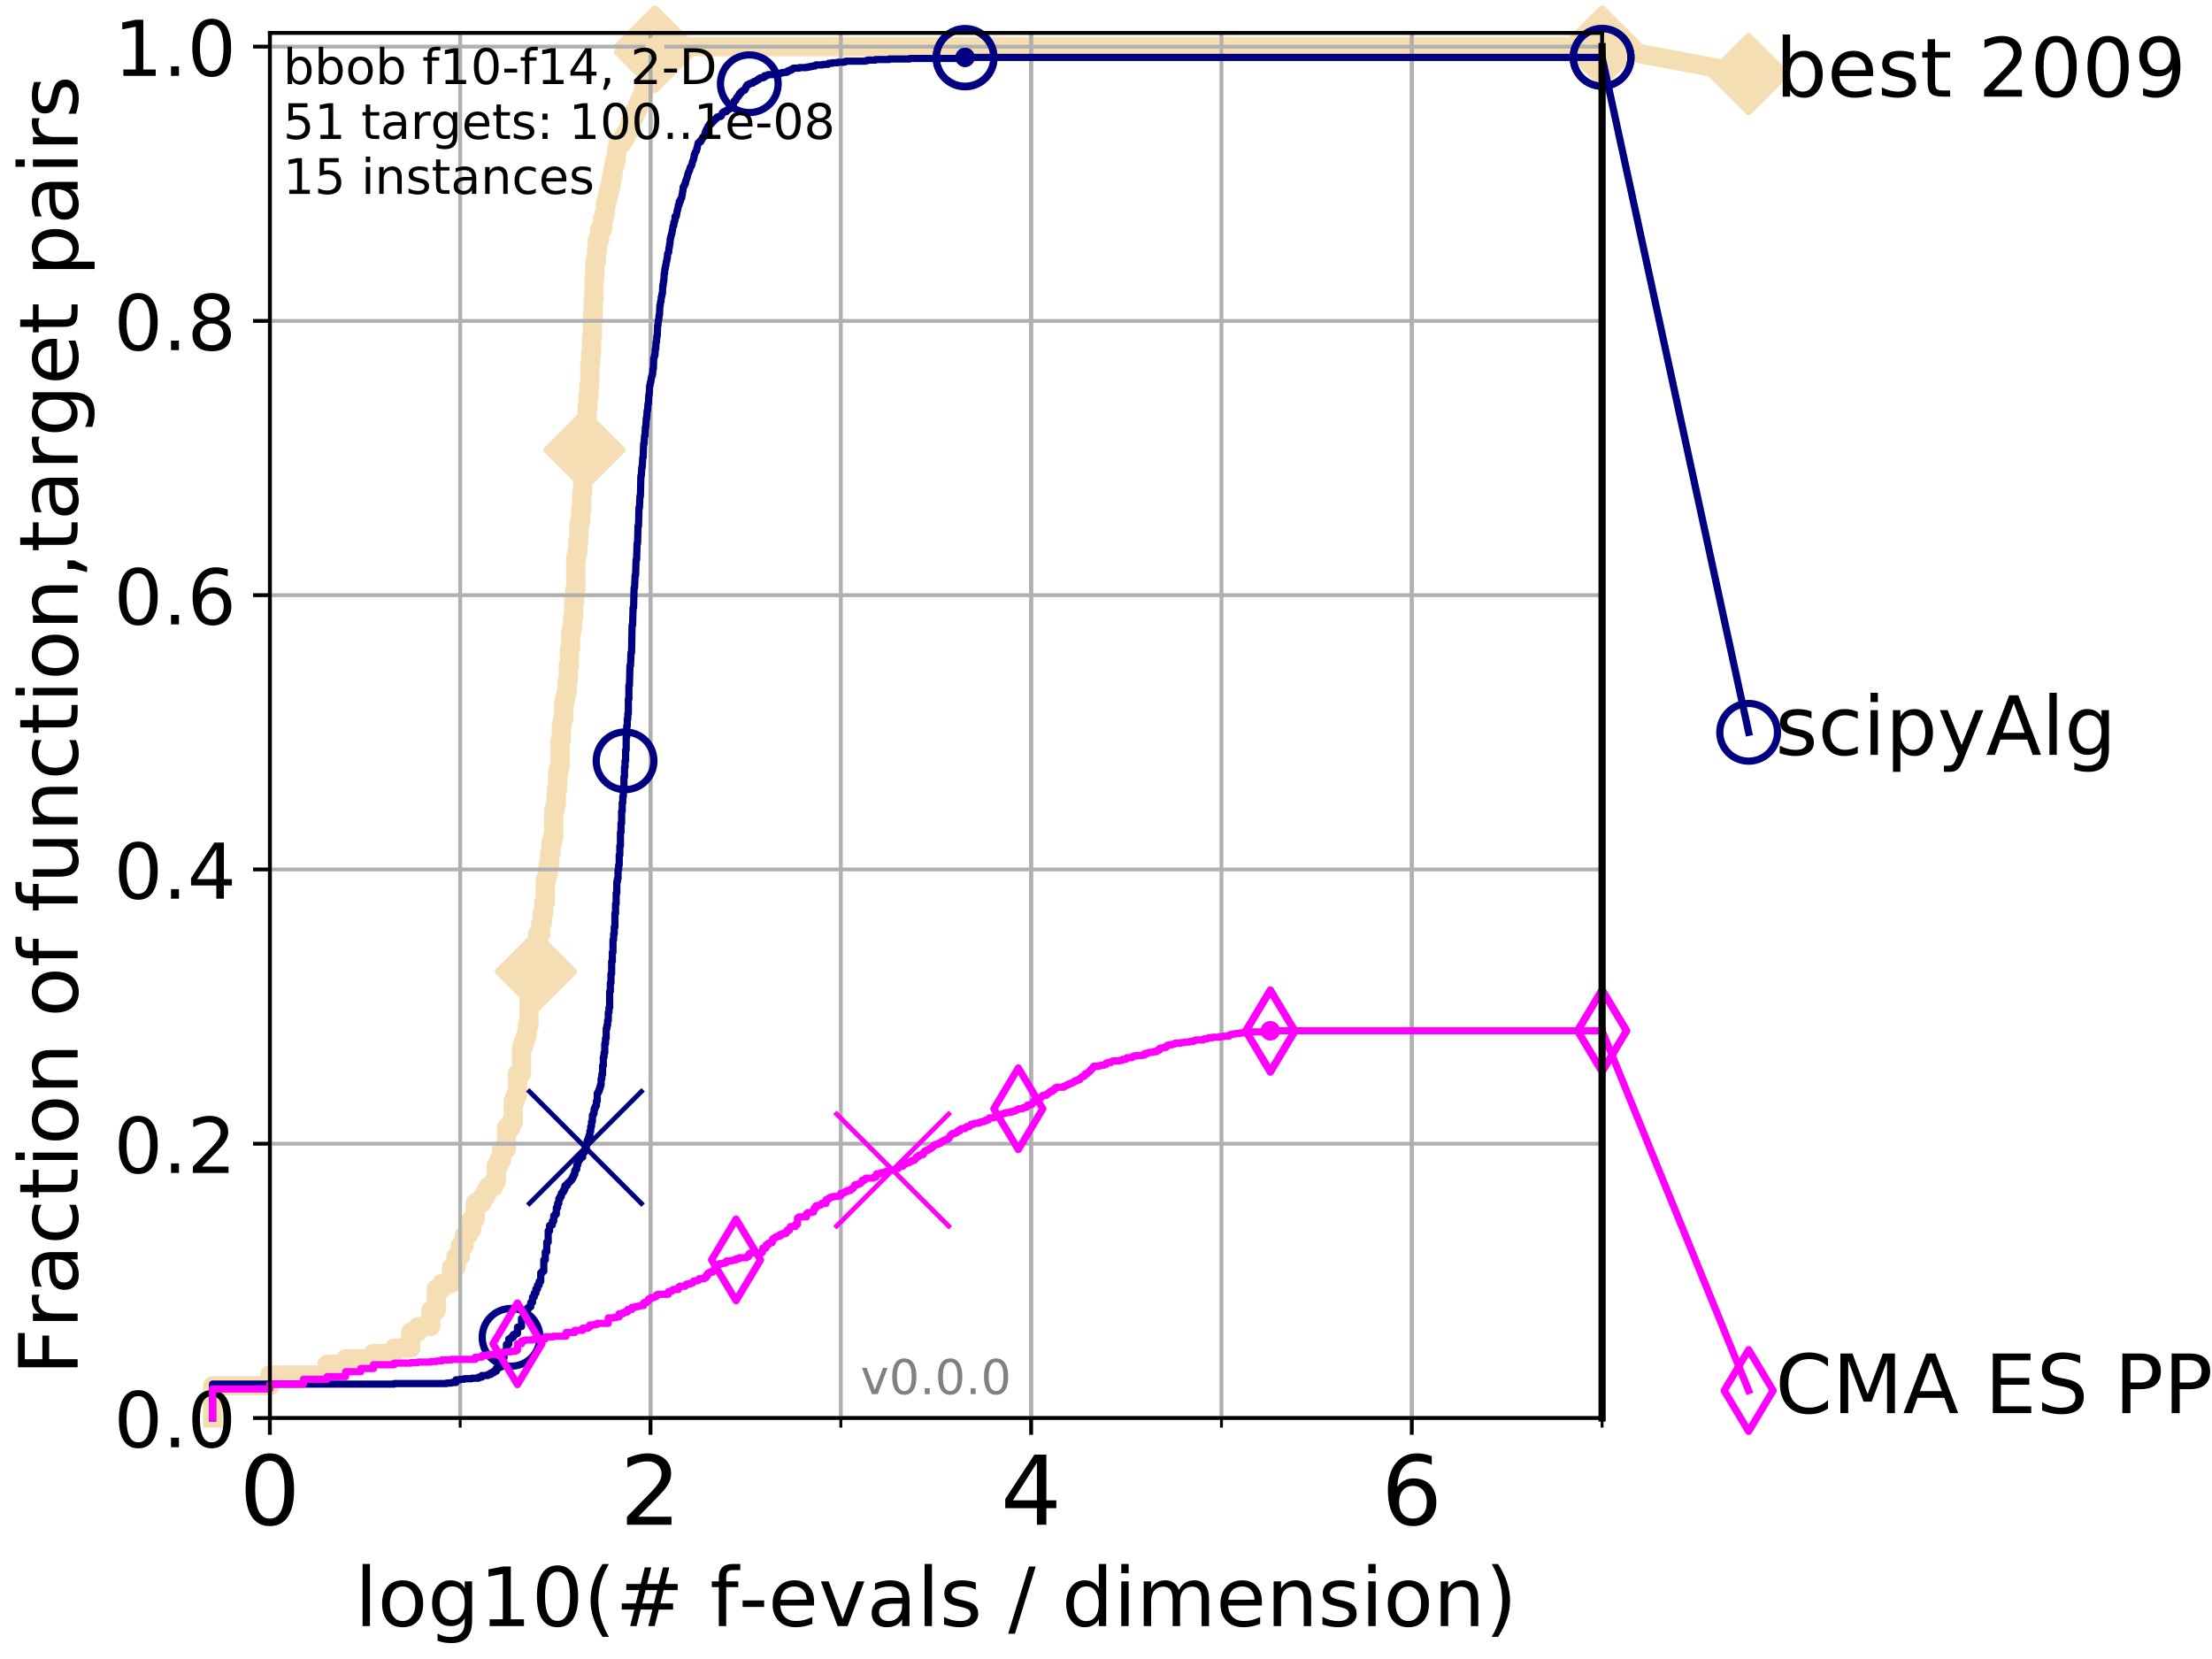 <?xml version="1.0" encoding="utf-8" standalone="no"?>
<!DOCTYPE svg PUBLIC "-//W3C//DTD SVG 1.1//EN"
  "http://www.w3.org/Graphics/SVG/1.1/DTD/svg11.dtd">
<!-- Created with matplotlib (http://matplotlib.org/) -->
<svg height="345pt" version="1.1" viewBox="0 0 460 345" width="460pt" xmlns="http://www.w3.org/2000/svg" xmlns:xlink="http://www.w3.org/1999/xlink">
 <defs>
  <style type="text/css">
*{stroke-linecap:butt;stroke-linejoin:round;}
  </style>
 </defs>
 <g id="figure_1">
  <g id="patch_1">
   <path d="M 0 345.6 
L 460.8 345.6 
L 460.8 0 
L 0 0 
z
" style="fill:#ffffff;"/>
  </g>
  <g id="axes_1">
   <g id="patch_2">
    <path d="M 56.12 294.88 
L 333.168 294.88 
L 333.168 6.845 
L 56.12 6.845 
z
" style="fill:#ffffff;"/>
   </g>
   <g id="line2d_1">
    <path d="M 44.206 294.88 
L 44.206 288.17 
L 56.12 288.17 
L 56.12 285.933 
L 68.034 285.933 
L 68.034 283.696 
L 71.87 283.696 
L 71.87 282.578 
L 77.653 282.578 
L 77.653 281.46 
L 81.973 281.46 
L 81.973 280.341 
L 85.422 280.341 
L 85.422 276.986 
L 86.918 276.986 
L 86.918 275.868 
L 89.568 275.868 
L 89.568 272.513 
L 90.753 272.513 
L 90.753 268.039 
L 91.863 268.039 
L 91.863 266.921 
L 93.887 266.921 
L 93.887 263.566 
L 94.817 263.566 
L 94.817 261.329 
L 95.698 261.329 
L 95.698 259.092 
L 96.537 259.092 
L 96.537 256.856 
L 97.337 256.856 
L 97.337 255.737 
L 98.101 255.737 
L 98.101 253.501 
L 98.832 253.501 
L 98.832 250.145 
L 100.208 250.145 
L 100.208 249.027 
L 100.857 249.027 
L 100.857 247.909 
L 101.482 247.909 
L 101.482 246.79 
L 102.668 246.79 
L 102.668 245.672 
L 103.231 245.672 
L 103.231 242.317 
L 103.777 242.317 
L 103.777 241.199 
L 104.306 241.199 
L 104.306 238.962 
L 105.317 238.962 
L 105.317 234.488 
L 106.272 234.488 
L 106.272 233.37 
L 106.731 233.37 
L 106.731 228.896 
L 107.177 228.896 
L 107.177 227.778 
L 107.613 227.778 
L 107.613 223.305 
L 108.451 223.305 
L 108.451 217.713 
L 108.856 217.713 
L 108.856 216.594 
L 109.251 216.594 
L 109.251 215.476 
L 109.637 215.476 
L 109.637 213.239 
L 110.015 213.239 
L 110.015 206.529 
L 110.746 206.529 
L 110.746 204.292 
L 111.101 204.292 
L 111.101 202.056 
L 111.448 202.056 
L 111.448 198.701 
L 111.788 198.701 
L 111.788 194.227 
L 112.45 194.227 
L 112.45 191.99 
L 112.771 191.99 
L 112.771 189.754 
L 113.086 189.754 
L 113.086 187.517 
L 113.396 187.517 
L 113.396 183.044 
L 113.7 183.044 
L 113.7 181.925 
L 113.999 181.925 
L 113.999 179.688 
L 114.293 179.688 
L 114.293 177.452 
L 114.582 177.452 
L 114.582 175.215 
L 114.866 175.215 
L 114.866 174.097 
L 115.146 174.097 
L 115.146 168.505 
L 115.421 168.505 
L 115.421 167.386 
L 115.691 167.386 
L 115.691 164.031 
L 115.958 164.031 
L 115.958 160.676 
L 116.22 160.676 
L 116.22 159.558 
L 116.479 159.558 
L 116.479 153.966 
L 116.733 153.966 
L 116.733 150.611 
L 116.984 150.611 
L 116.984 149.493 
L 117.232 149.493 
L 117.232 146.138 
L 117.475 146.138 
L 117.475 145.019 
L 117.716 145.019 
L 117.716 143.901 
L 117.953 143.901 
L 117.953 141.664 
L 118.187 141.664 
L 118.187 138.309 
L 118.417 138.309 
L 118.417 134.954 
L 118.645 134.954 
L 118.645 131.599 
L 118.87 131.599 
L 118.87 130.48 
L 119.092 130.48 
L 119.092 128.244 
L 119.311 128.244 
L 119.311 124.889 
L 119.527 124.889 
L 119.527 122.652 
L 119.74 122.652 
L 119.74 115.942 
L 119.951 115.942 
L 119.951 114.823 
L 120.16 114.823 
L 120.16 112.587 
L 120.365 112.587 
L 120.365 109.231 
L 120.569 109.231 
L 120.569 108.113 
L 120.77 108.113 
L 120.77 105.876 
L 120.969 105.876 
L 120.969 102.521 
L 121.165 102.521 
L 121.165 99.166 
L 121.359 99.166 
L 121.359 96.929 
L 121.551 96.929 
L 121.551 93.574 
L 121.741 93.574 
L 121.741 89.101 
L 121.929 89.101 
L 121.929 87.983 
L 122.115 87.983 
L 122.115 84.627 
L 122.299 84.627 
L 122.299 82.391 
L 122.481 82.391 
L 122.481 80.154 
L 122.661 80.154 
L 122.661 75.681 
L 122.839 75.681 
L 122.839 73.444 
L 123.015 73.444 
L 123.015 70.089 
L 123.19 70.089 
L 123.19 65.615 
L 123.362 65.615 
L 123.362 62.26 
L 123.533 62.26 
L 123.533 57.787 
L 123.703 57.787 
L 123.703 54.432 
L 124.036 54.432 
L 124.036 52.195 
L 124.201 52.195 
L 124.201 49.958 
L 124.685 49.958 
L 124.685 47.721 
L 125.31 47.721 
L 125.31 45.485 
L 125.615 45.485 
L 125.615 44.366 
L 125.913 44.366 
L 125.913 42.13 
L 126.207 42.13 
L 126.207 41.011 
L 126.496 41.011 
L 126.496 39.893 
L 126.78 39.893 
L 126.78 38.775 
L 127.06 38.775 
L 127.06 37.656 
L 127.198 37.656 
L 127.198 36.538 
L 127.471 36.538 
L 127.471 35.419 
L 127.606 35.419 
L 127.606 34.301 
L 127.872 34.301 
L 127.872 33.183 
L 128.134 33.183 
L 128.134 32.064 
L 128.264 32.064 
L 128.264 30.946 
L 128.521 30.946 
L 128.521 29.828 
L 129.39 29.828 
L 129.39 28.709 
L 130.101 28.709 
L 130.101 27.591 
L 130.672 27.591 
L 130.672 26.473 
L 131.006 26.473 
L 131.006 25.354 
L 131.441 25.354 
L 131.441 24.236 
L 131.97 24.236 
L 131.97 23.117 
L 132.483 23.117 
L 132.483 21.999 
L 132.981 21.999 
L 132.981 20.881 
L 133.466 20.881 
L 133.466 19.762 
L 133.843 19.762 
L 133.843 18.644 
L 134.121 18.644 
L 134.121 17.526 
L 134.485 17.526 
L 134.485 16.407 
L 134.841 16.407 
L 134.841 15.289 
L 135.277 15.289 
L 135.277 14.171 
L 135.448 14.171 
L 135.448 13.052 
L 135.617 13.052 
L 135.617 11.934 
L 135.951 11.934 
L 135.951 10.815 
L 136.197 10.815 
L 136.197 9.697 
L 333.168 9.697 
L 333.168 9.697 
" style="fill:none;stroke:#f5deb3;stroke-linecap:square;stroke-width:4;"/>
   </g>
   <g id="line2d_2">
    <defs>
     <path d="M -0 7.778 
L 7.778 0 
L 0 -7.778 
L -7.778 -0 
z
" id="m737c0107a0" style="stroke:#f5deb3;stroke-linejoin:miter;stroke-width:1.5;"/>
    </defs>
    <g>
     <use style="fill:#f5deb3;stroke:#f5deb3;stroke-linejoin:miter;stroke-width:1.5;" x="111.448" xlink:href="#m737c0107a0" y="202.056"/>
     <use style="fill:#f5deb3;stroke:#f5deb3;stroke-linejoin:miter;stroke-width:1.5;" x="121.551" xlink:href="#m737c0107a0" y="93.574"/>
     <use style="fill:#f5deb3;stroke:#f5deb3;stroke-linejoin:miter;stroke-width:1.5;" x="136.197" xlink:href="#m737c0107a0" y="10.815"/>
     <use style="fill:#f5deb3;stroke:#f5deb3;stroke-linejoin:miter;stroke-width:1.5;" x="136.197" xlink:href="#m737c0107a0" y="9.697"/>
     <use style="fill:#f5deb3;stroke:#f5deb3;stroke-linejoin:miter;stroke-width:1.5;" x="136.197" xlink:href="#m737c0107a0" y="9.697"/>
     <use style="fill:#f5deb3;stroke:#f5deb3;stroke-linejoin:miter;stroke-width:1.5;" x="333.168" xlink:href="#m737c0107a0" y="9.697"/>
    </g>
   </g>
   <g id="line2d_3">
    <path style="fill:none;stroke:#f5deb3;stroke-linecap:square;stroke-width:4;"/>
    <g/>
   </g>
   <g id="line2d_4">
    <path d="M 333.168 9.697 
L 363.643 15.401 
" style="fill:none;stroke:#f5deb3;stroke-linecap:square;stroke-width:4;"/>
    <g>
     <use style="fill:#f5deb3;stroke:#f5deb3;stroke-linejoin:miter;stroke-width:1.5;" x="333.168" xlink:href="#m737c0107a0" y="9.697"/>
     <use style="fill:#f5deb3;stroke:#f5deb3;stroke-linejoin:miter;stroke-width:1.5;" x="363.643" xlink:href="#m737c0107a0" y="15.401"/>
    </g>
   </g>
   <g id="matplotlib.axis_1">
    <g id="xtick_1">
     <g id="line2d_5">
      <path clip-path="url(#p11ef899b4c)" d="M 56.12 294.88 
L 56.12 6.845 
" style="fill:none;stroke:#b0b0b0;stroke-linecap:square;stroke-width:0.8;"/>
     </g>
     <g id="line2d_6">
      <defs>
       <path d="M 0 0 
L 0 3.5 
" id="mdff92f2a74" style="stroke:#000000;stroke-width:0.8;"/>
      </defs>
      <g>
       <use style="stroke:#000000;stroke-width:0.8;" x="56.12" xlink:href="#mdff92f2a74" y="294.88"/>
      </g>
     </g>
     <g id="text_1">
      <!-- 0 -->
      <defs>
       <path d="M 31.781 66.406 
Q 24.172 66.406 20.328 58.906 
Q 16.5 51.422 16.5 36.375 
Q 16.5 21.391 20.328 13.891 
Q 24.172 6.391 31.781 6.391 
Q 39.453 6.391 43.281 13.891 
Q 47.125 21.391 47.125 36.375 
Q 47.125 51.422 43.281 58.906 
Q 39.453 66.406 31.781 66.406 
z
M 31.781 74.219 
Q 44.047 74.219 50.516 64.516 
Q 56.984 54.828 56.984 36.375 
Q 56.984 17.969 50.516 8.266 
Q 44.047 -1.422 31.781 -1.422 
Q 19.531 -1.422 13.062 8.266 
Q 6.594 17.969 6.594 36.375 
Q 6.594 54.828 13.062 64.516 
Q 19.531 74.219 31.781 74.219 
z
" id="DejaVuSans-30"/>
      </defs>
      <g transform="translate(49.758 317.077)scale(0.2 -0.2)">
       <use xlink:href="#DejaVuSans-30"/>
      </g>
     </g>
    </g>
    <g id="xtick_2">
     <g id="line2d_7">
      <path clip-path="url(#p11ef899b4c)" d="M 135.277 294.88 
L 135.277 6.845 
" style="fill:none;stroke:#b0b0b0;stroke-linecap:square;stroke-width:0.8;"/>
     </g>
     <g id="line2d_8">
      <g>
       <use style="stroke:#000000;stroke-width:0.8;" x="135.277" xlink:href="#mdff92f2a74" y="294.88"/>
      </g>
     </g>
     <g id="text_2">
      <!-- 2 -->
      <defs>
       <path d="M 19.188 8.297 
L 53.609 8.297 
L 53.609 0 
L 7.328 0 
L 7.328 8.297 
Q 12.938 14.109 22.625 23.891 
Q 32.328 33.688 34.812 36.531 
Q 39.547 41.844 41.422 45.531 
Q 43.312 49.219 43.312 52.781 
Q 43.312 58.594 39.234 62.25 
Q 35.156 65.922 28.609 65.922 
Q 23.969 65.922 18.812 64.312 
Q 13.672 62.703 7.812 59.422 
L 7.812 69.391 
Q 13.766 71.781 18.938 73 
Q 24.125 74.219 28.422 74.219 
Q 39.75 74.219 46.484 68.547 
Q 53.219 62.891 53.219 53.422 
Q 53.219 48.922 51.531 44.891 
Q 49.859 40.875 45.406 35.406 
Q 44.188 33.984 37.641 27.219 
Q 31.109 20.453 19.188 8.297 
z
" id="DejaVuSans-32"/>
      </defs>
      <g transform="translate(128.914 317.077)scale(0.2 -0.2)">
       <use xlink:href="#DejaVuSans-32"/>
      </g>
     </g>
    </g>
    <g id="xtick_3">
     <g id="line2d_9">
      <path clip-path="url(#p11ef899b4c)" d="M 214.433 294.88 
L 214.433 6.845 
" style="fill:none;stroke:#b0b0b0;stroke-linecap:square;stroke-width:0.8;"/>
     </g>
     <g id="line2d_10">
      <g>
       <use style="stroke:#000000;stroke-width:0.8;" x="214.433" xlink:href="#mdff92f2a74" y="294.88"/>
      </g>
     </g>
     <g id="text_3">
      <!-- 4 -->
      <defs>
       <path d="M 37.797 64.312 
L 12.891 25.391 
L 37.797 25.391 
z
M 35.203 72.906 
L 47.609 72.906 
L 47.609 25.391 
L 58.016 25.391 
L 58.016 17.188 
L 47.609 17.188 
L 47.609 0 
L 37.797 0 
L 37.797 17.188 
L 4.891 17.188 
L 4.891 26.703 
z
" id="DejaVuSans-34"/>
      </defs>
      <g transform="translate(208.071 317.077)scale(0.2 -0.2)">
       <use xlink:href="#DejaVuSans-34"/>
      </g>
     </g>
    </g>
    <g id="xtick_4">
     <g id="line2d_11">
      <path clip-path="url(#p11ef899b4c)" d="M 293.59 294.88 
L 293.59 6.845 
" style="fill:none;stroke:#b0b0b0;stroke-linecap:square;stroke-width:0.8;"/>
     </g>
     <g id="line2d_12">
      <g>
       <use style="stroke:#000000;stroke-width:0.8;" x="293.59" xlink:href="#mdff92f2a74" y="294.88"/>
      </g>
     </g>
     <g id="text_4">
      <!-- 6 -->
      <defs>
       <path d="M 33.016 40.375 
Q 26.375 40.375 22.484 35.828 
Q 18.609 31.297 18.609 23.391 
Q 18.609 15.531 22.484 10.953 
Q 26.375 6.391 33.016 6.391 
Q 39.656 6.391 43.531 10.953 
Q 47.406 15.531 47.406 23.391 
Q 47.406 31.297 43.531 35.828 
Q 39.656 40.375 33.016 40.375 
z
M 52.594 71.297 
L 52.594 62.312 
Q 48.875 64.062 45.094 64.984 
Q 41.312 65.922 37.594 65.922 
Q 27.828 65.922 22.672 59.328 
Q 17.531 52.734 16.797 39.406 
Q 19.672 43.656 24.016 45.922 
Q 28.375 48.188 33.594 48.188 
Q 44.578 48.188 50.953 41.516 
Q 57.328 34.859 57.328 23.391 
Q 57.328 12.156 50.688 5.359 
Q 44.047 -1.422 33.016 -1.422 
Q 20.359 -1.422 13.672 8.266 
Q 6.984 17.969 6.984 36.375 
Q 6.984 53.656 15.188 63.938 
Q 23.391 74.219 37.203 74.219 
Q 40.922 74.219 44.703 73.484 
Q 48.484 72.75 52.594 71.297 
z
" id="DejaVuSans-36"/>
      </defs>
      <g transform="translate(287.227 317.077)scale(0.2 -0.2)">
       <use xlink:href="#DejaVuSans-36"/>
      </g>
     </g>
    </g>
    <g id="xtick_5">
     <g id="line2d_13">
      <path clip-path="url(#p11ef899b4c)" d="M 56.12 294.88 
L 56.12 6.845 
" style="fill:none;stroke:#b0b0b0;stroke-linecap:square;stroke-width:0.8;"/>
     </g>
     <g id="line2d_14">
      <defs>
       <path d="M 0 0 
L 0 2 
" id="m59c9565d87" style="stroke:#000000;stroke-width:0.6;"/>
      </defs>
      <g>
       <use style="stroke:#000000;stroke-width:0.6;" x="56.12" xlink:href="#m59c9565d87" y="294.88"/>
      </g>
     </g>
    </g>
    <g id="xtick_6">
     <g id="line2d_15">
      <path clip-path="url(#p11ef899b4c)" d="M 95.698 294.88 
L 95.698 6.845 
" style="fill:none;stroke:#b0b0b0;stroke-linecap:square;stroke-width:0.8;"/>
     </g>
     <g id="line2d_16">
      <g>
       <use style="stroke:#000000;stroke-width:0.6;" x="95.698" xlink:href="#m59c9565d87" y="294.88"/>
      </g>
     </g>
    </g>
    <g id="xtick_7">
     <g id="line2d_17">
      <path clip-path="url(#p11ef899b4c)" d="M 135.277 294.88 
L 135.277 6.845 
" style="fill:none;stroke:#b0b0b0;stroke-linecap:square;stroke-width:0.8;"/>
     </g>
     <g id="line2d_18">
      <g>
       <use style="stroke:#000000;stroke-width:0.6;" x="135.277" xlink:href="#m59c9565d87" y="294.88"/>
      </g>
     </g>
    </g>
    <g id="xtick_8">
     <g id="line2d_19">
      <path clip-path="url(#p11ef899b4c)" d="M 174.855 294.88 
L 174.855 6.845 
" style="fill:none;stroke:#b0b0b0;stroke-linecap:square;stroke-width:0.8;"/>
     </g>
     <g id="line2d_20">
      <g>
       <use style="stroke:#000000;stroke-width:0.6;" x="174.855" xlink:href="#m59c9565d87" y="294.88"/>
      </g>
     </g>
    </g>
    <g id="xtick_9">
     <g id="line2d_21">
      <path clip-path="url(#p11ef899b4c)" d="M 214.433 294.88 
L 214.433 6.845 
" style="fill:none;stroke:#b0b0b0;stroke-linecap:square;stroke-width:0.8;"/>
     </g>
     <g id="line2d_22">
      <g>
       <use style="stroke:#000000;stroke-width:0.6;" x="214.433" xlink:href="#m59c9565d87" y="294.88"/>
      </g>
     </g>
    </g>
    <g id="xtick_10">
     <g id="line2d_23">
      <path clip-path="url(#p11ef899b4c)" d="M 254.011 294.88 
L 254.011 6.845 
" style="fill:none;stroke:#b0b0b0;stroke-linecap:square;stroke-width:0.8;"/>
     </g>
     <g id="line2d_24">
      <g>
       <use style="stroke:#000000;stroke-width:0.6;" x="254.011" xlink:href="#m59c9565d87" y="294.88"/>
      </g>
     </g>
    </g>
    <g id="xtick_11">
     <g id="line2d_25">
      <path clip-path="url(#p11ef899b4c)" d="M 293.59 294.88 
L 293.59 6.845 
" style="fill:none;stroke:#b0b0b0;stroke-linecap:square;stroke-width:0.8;"/>
     </g>
     <g id="line2d_26">
      <g>
       <use style="stroke:#000000;stroke-width:0.6;" x="293.59" xlink:href="#m59c9565d87" y="294.88"/>
      </g>
     </g>
    </g>
    <g id="xtick_12">
     <g id="line2d_27">
      <path clip-path="url(#p11ef899b4c)" d="M 333.168 294.88 
L 333.168 6.845 
" style="fill:none;stroke:#b0b0b0;stroke-linecap:square;stroke-width:0.8;"/>
     </g>
     <g id="line2d_28">
      <g>
       <use style="stroke:#000000;stroke-width:0.6;" x="333.168" xlink:href="#m59c9565d87" y="294.88"/>
      </g>
     </g>
    </g>
    <g id="text_5">
     <!-- log10(# f-evals / dimension) -->
     <defs>
      <path d="M 9.422 75.984 
L 18.406 75.984 
L 18.406 0 
L 9.422 0 
z
" id="DejaVuSans-6c"/>
      <path d="M 30.609 48.391 
Q 23.391 48.391 19.188 42.75 
Q 14.984 37.109 14.984 27.297 
Q 14.984 17.484 19.156 11.844 
Q 23.344 6.203 30.609 6.203 
Q 37.797 6.203 41.984 11.859 
Q 46.188 17.531 46.188 27.297 
Q 46.188 37.016 41.984 42.703 
Q 37.797 48.391 30.609 48.391 
z
M 30.609 56 
Q 42.328 56 49.016 48.375 
Q 55.719 40.766 55.719 27.297 
Q 55.719 13.875 49.016 6.219 
Q 42.328 -1.422 30.609 -1.422 
Q 18.844 -1.422 12.172 6.219 
Q 5.516 13.875 5.516 27.297 
Q 5.516 40.766 12.172 48.375 
Q 18.844 56 30.609 56 
z
" id="DejaVuSans-6f"/>
      <path d="M 45.406 27.984 
Q 45.406 37.75 41.375 43.109 
Q 37.359 48.484 30.078 48.484 
Q 22.859 48.484 18.828 43.109 
Q 14.797 37.75 14.797 27.984 
Q 14.797 18.266 18.828 12.891 
Q 22.859 7.516 30.078 7.516 
Q 37.359 7.516 41.375 12.891 
Q 45.406 18.266 45.406 27.984 
z
M 54.391 6.781 
Q 54.391 -7.172 48.188 -13.984 
Q 42 -20.797 29.203 -20.797 
Q 24.469 -20.797 20.266 -20.094 
Q 16.062 -19.391 12.109 -17.922 
L 12.109 -9.188 
Q 16.062 -11.328 19.922 -12.344 
Q 23.781 -13.375 27.781 -13.375 
Q 36.625 -13.375 41.016 -8.766 
Q 45.406 -4.156 45.406 5.172 
L 45.406 9.625 
Q 42.625 4.781 38.281 2.391 
Q 33.938 0 27.875 0 
Q 17.828 0 11.672 7.656 
Q 5.516 15.328 5.516 27.984 
Q 5.516 40.672 11.672 48.328 
Q 17.828 56 27.875 56 
Q 33.938 56 38.281 53.609 
Q 42.625 51.219 45.406 46.391 
L 45.406 54.688 
L 54.391 54.688 
z
" id="DejaVuSans-67"/>
      <path d="M 12.406 8.297 
L 28.516 8.297 
L 28.516 63.922 
L 10.984 60.406 
L 10.984 69.391 
L 28.422 72.906 
L 38.281 72.906 
L 38.281 8.297 
L 54.391 8.297 
L 54.391 0 
L 12.406 0 
z
" id="DejaVuSans-31"/>
      <path d="M 31 75.875 
Q 24.469 64.656 21.281 53.656 
Q 18.109 42.672 18.109 31.391 
Q 18.109 20.125 21.312 9.062 
Q 24.516 -2 31 -13.188 
L 23.188 -13.188 
Q 15.875 -1.703 12.234 9.375 
Q 8.594 20.453 8.594 31.391 
Q 8.594 42.281 12.203 53.312 
Q 15.828 64.359 23.188 75.875 
z
" id="DejaVuSans-28"/>
      <path d="M 51.125 44 
L 36.922 44 
L 32.812 27.688 
L 47.125 27.688 
z
M 43.797 71.781 
L 38.719 51.516 
L 52.984 51.516 
L 58.109 71.781 
L 65.922 71.781 
L 60.891 51.516 
L 76.125 51.516 
L 76.125 44 
L 58.984 44 
L 54.984 27.688 
L 70.516 27.688 
L 70.516 20.219 
L 53.078 20.219 
L 48 0 
L 40.188 0 
L 45.219 20.219 
L 30.906 20.219 
L 25.875 0 
L 18.016 0 
L 23.094 20.219 
L 7.719 20.219 
L 7.719 27.688 
L 24.906 27.688 
L 29 44 
L 13.281 44 
L 13.281 51.516 
L 30.906 51.516 
L 35.891 71.781 
z
" id="DejaVuSans-23"/>
      <path id="DejaVuSans-20"/>
      <path d="M 37.109 75.984 
L 37.109 68.5 
L 28.516 68.5 
Q 23.688 68.5 21.797 66.547 
Q 19.922 64.594 19.922 59.516 
L 19.922 54.688 
L 34.719 54.688 
L 34.719 47.703 
L 19.922 47.703 
L 19.922 0 
L 10.891 0 
L 10.891 47.703 
L 2.297 47.703 
L 2.297 54.688 
L 10.891 54.688 
L 10.891 58.5 
Q 10.891 67.625 15.141 71.797 
Q 19.391 75.984 28.609 75.984 
z
" id="DejaVuSans-66"/>
      <path d="M 4.891 31.391 
L 31.203 31.391 
L 31.203 23.391 
L 4.891 23.391 
z
" id="DejaVuSans-2d"/>
      <path d="M 56.203 29.594 
L 56.203 25.203 
L 14.891 25.203 
Q 15.484 15.922 20.484 11.062 
Q 25.484 6.203 34.422 6.203 
Q 39.594 6.203 44.453 7.469 
Q 49.312 8.734 54.109 11.281 
L 54.109 2.781 
Q 49.266 0.734 44.188 -0.344 
Q 39.109 -1.422 33.891 -1.422 
Q 20.797 -1.422 13.156 6.188 
Q 5.516 13.812 5.516 26.812 
Q 5.516 40.234 12.766 48.109 
Q 20.016 56 32.328 56 
Q 43.359 56 49.781 48.891 
Q 56.203 41.797 56.203 29.594 
z
M 47.219 32.234 
Q 47.125 39.594 43.094 43.984 
Q 39.062 48.391 32.422 48.391 
Q 24.906 48.391 20.391 44.141 
Q 15.875 39.891 15.188 32.172 
z
" id="DejaVuSans-65"/>
      <path d="M 2.984 54.688 
L 12.5 54.688 
L 29.594 8.797 
L 46.688 54.688 
L 56.203 54.688 
L 35.688 0 
L 23.484 0 
z
" id="DejaVuSans-76"/>
      <path d="M 34.281 27.484 
Q 23.391 27.484 19.188 25 
Q 14.984 22.516 14.984 16.5 
Q 14.984 11.719 18.141 8.906 
Q 21.297 6.109 26.703 6.109 
Q 34.188 6.109 38.703 11.406 
Q 43.219 16.703 43.219 25.484 
L 43.219 27.484 
z
M 52.203 31.203 
L 52.203 0 
L 43.219 0 
L 43.219 8.297 
Q 40.141 3.328 35.547 0.953 
Q 30.953 -1.422 24.312 -1.422 
Q 15.922 -1.422 10.953 3.297 
Q 6 8.016 6 15.922 
Q 6 25.141 12.172 29.828 
Q 18.359 34.516 30.609 34.516 
L 43.219 34.516 
L 43.219 35.406 
Q 43.219 41.609 39.141 45 
Q 35.062 48.391 27.688 48.391 
Q 23 48.391 18.547 47.266 
Q 14.109 46.141 10.016 43.891 
L 10.016 52.203 
Q 14.938 54.109 19.578 55.047 
Q 24.219 56 28.609 56 
Q 40.484 56 46.344 49.844 
Q 52.203 43.703 52.203 31.203 
z
" id="DejaVuSans-61"/>
      <path d="M 44.281 53.078 
L 44.281 44.578 
Q 40.484 46.531 36.375 47.5 
Q 32.281 48.484 27.875 48.484 
Q 21.188 48.484 17.844 46.438 
Q 14.5 44.391 14.5 40.281 
Q 14.5 37.156 16.891 35.375 
Q 19.281 33.594 26.516 31.984 
L 29.594 31.297 
Q 39.156 29.25 43.188 25.516 
Q 47.219 21.781 47.219 15.094 
Q 47.219 7.469 41.188 3.016 
Q 35.156 -1.422 24.609 -1.422 
Q 20.219 -1.422 15.453 -0.562 
Q 10.688 0.297 5.422 2 
L 5.422 11.281 
Q 10.406 8.688 15.234 7.391 
Q 20.062 6.109 24.812 6.109 
Q 31.156 6.109 34.562 8.281 
Q 37.984 10.453 37.984 14.406 
Q 37.984 18.062 35.516 20.016 
Q 33.062 21.969 24.703 23.781 
L 21.578 24.516 
Q 13.234 26.266 9.516 29.906 
Q 5.812 33.547 5.812 39.891 
Q 5.812 47.609 11.281 51.797 
Q 16.75 56 26.812 56 
Q 31.781 56 36.172 55.266 
Q 40.578 54.547 44.281 53.078 
z
" id="DejaVuSans-73"/>
      <path d="M 25.391 72.906 
L 33.688 72.906 
L 8.297 -9.281 
L 0 -9.281 
z
" id="DejaVuSans-2f"/>
      <path d="M 45.406 46.391 
L 45.406 75.984 
L 54.391 75.984 
L 54.391 0 
L 45.406 0 
L 45.406 8.203 
Q 42.578 3.328 38.25 0.953 
Q 33.938 -1.422 27.875 -1.422 
Q 17.969 -1.422 11.734 6.484 
Q 5.516 14.406 5.516 27.297 
Q 5.516 40.188 11.734 48.094 
Q 17.969 56 27.875 56 
Q 33.938 56 38.25 53.625 
Q 42.578 51.266 45.406 46.391 
z
M 14.797 27.297 
Q 14.797 17.391 18.875 11.75 
Q 22.953 6.109 30.078 6.109 
Q 37.203 6.109 41.297 11.75 
Q 45.406 17.391 45.406 27.297 
Q 45.406 37.203 41.297 42.844 
Q 37.203 48.484 30.078 48.484 
Q 22.953 48.484 18.875 42.844 
Q 14.797 37.203 14.797 27.297 
z
" id="DejaVuSans-64"/>
      <path d="M 9.422 54.688 
L 18.406 54.688 
L 18.406 0 
L 9.422 0 
z
M 9.422 75.984 
L 18.406 75.984 
L 18.406 64.594 
L 9.422 64.594 
z
" id="DejaVuSans-69"/>
      <path d="M 52 44.188 
Q 55.375 50.25 60.062 53.125 
Q 64.75 56 71.094 56 
Q 79.641 56 84.281 50.016 
Q 88.922 44.047 88.922 33.016 
L 88.922 0 
L 79.891 0 
L 79.891 32.719 
Q 79.891 40.578 77.094 44.375 
Q 74.312 48.188 68.609 48.188 
Q 61.625 48.188 57.562 43.547 
Q 53.516 38.922 53.516 30.906 
L 53.516 0 
L 44.484 0 
L 44.484 32.719 
Q 44.484 40.625 41.703 44.406 
Q 38.922 48.188 33.109 48.188 
Q 26.219 48.188 22.156 43.531 
Q 18.109 38.875 18.109 30.906 
L 18.109 0 
L 9.078 0 
L 9.078 54.688 
L 18.109 54.688 
L 18.109 46.188 
Q 21.188 51.219 25.484 53.609 
Q 29.781 56 35.688 56 
Q 41.656 56 45.828 52.969 
Q 50 49.953 52 44.188 
z
" id="DejaVuSans-6d"/>
      <path d="M 54.891 33.016 
L 54.891 0 
L 45.906 0 
L 45.906 32.719 
Q 45.906 40.484 42.875 44.328 
Q 39.844 48.188 33.797 48.188 
Q 26.516 48.188 22.312 43.547 
Q 18.109 38.922 18.109 30.906 
L 18.109 0 
L 9.078 0 
L 9.078 54.688 
L 18.109 54.688 
L 18.109 46.188 
Q 21.344 51.125 25.703 53.562 
Q 30.078 56 35.797 56 
Q 45.219 56 50.047 50.172 
Q 54.891 44.344 54.891 33.016 
z
" id="DejaVuSans-6e"/>
      <path d="M 8.016 75.875 
L 15.828 75.875 
Q 23.141 64.359 26.781 53.312 
Q 30.422 42.281 30.422 31.391 
Q 30.422 20.453 26.781 9.375 
Q 23.141 -1.703 15.828 -13.188 
L 8.016 -13.188 
Q 14.5 -2 17.703 9.062 
Q 20.906 20.125 20.906 31.391 
Q 20.906 42.672 17.703 53.656 
Q 14.5 64.656 8.016 75.875 
z
" id="DejaVuSans-29"/>
     </defs>
     <g transform="translate(73.803 338.154)scale(0.17 -0.17)">
      <use xlink:href="#DejaVuSans-6c"/>
      <use x="27.783" xlink:href="#DejaVuSans-6f"/>
      <use x="88.965" xlink:href="#DejaVuSans-67"/>
      <use x="152.441" xlink:href="#DejaVuSans-31"/>
      <use x="216.064" xlink:href="#DejaVuSans-30"/>
      <use x="279.688" xlink:href="#DejaVuSans-28"/>
      <use x="318.701" xlink:href="#DejaVuSans-23"/>
      <use x="402.49" xlink:href="#DejaVuSans-20"/>
      <use x="434.277" xlink:href="#DejaVuSans-66"/>
      <use x="469.404" xlink:href="#DejaVuSans-2d"/>
      <use x="505.488" xlink:href="#DejaVuSans-65"/>
      <use x="567.012" xlink:href="#DejaVuSans-76"/>
      <use x="626.191" xlink:href="#DejaVuSans-61"/>
      <use x="687.471" xlink:href="#DejaVuSans-6c"/>
      <use x="715.254" xlink:href="#DejaVuSans-73"/>
      <use x="767.354" xlink:href="#DejaVuSans-20"/>
      <use x="799.141" xlink:href="#DejaVuSans-2f"/>
      <use x="832.832" xlink:href="#DejaVuSans-20"/>
      <use x="864.619" xlink:href="#DejaVuSans-64"/>
      <use x="928.096" xlink:href="#DejaVuSans-69"/>
      <use x="955.879" xlink:href="#DejaVuSans-6d"/>
      <use x="1053.291" xlink:href="#DejaVuSans-65"/>
      <use x="1114.814" xlink:href="#DejaVuSans-6e"/>
      <use x="1178.193" xlink:href="#DejaVuSans-73"/>
      <use x="1230.293" xlink:href="#DejaVuSans-69"/>
      <use x="1258.076" xlink:href="#DejaVuSans-6f"/>
      <use x="1319.258" xlink:href="#DejaVuSans-6e"/>
      <use x="1382.637" xlink:href="#DejaVuSans-29"/>
     </g>
    </g>
   </g>
   <g id="matplotlib.axis_2">
    <g id="ytick_1">
     <g id="line2d_29">
      <path clip-path="url(#p11ef899b4c)" d="M 56.12 294.88 
L 333.168 294.88 
" style="fill:none;stroke:#b0b0b0;stroke-linecap:square;stroke-width:0.8;"/>
     </g>
     <g id="line2d_30">
      <defs>
       <path d="M 0 0 
L -3.5 0 
" id="m908f96f279" style="stroke:#000000;stroke-width:0.8;"/>
      </defs>
      <g>
       <use style="stroke:#000000;stroke-width:0.8;" x="56.12" xlink:href="#m908f96f279" y="294.88"/>
      </g>
     </g>
     <g id="text_6">
      <!-- 0.0 -->
      <defs>
       <path d="M 10.688 12.406 
L 21 12.406 
L 21 0 
L 10.688 0 
z
" id="DejaVuSans-2e"/>
      </defs>
      <g transform="translate(23.675 300.959)scale(0.16 -0.16)">
       <use xlink:href="#DejaVuSans-30"/>
       <use x="63.623" xlink:href="#DejaVuSans-2e"/>
       <use x="95.41" xlink:href="#DejaVuSans-30"/>
      </g>
     </g>
    </g>
    <g id="ytick_2">
     <g id="line2d_31">
      <path clip-path="url(#p11ef899b4c)" d="M 56.12 237.843 
L 333.168 237.843 
" style="fill:none;stroke:#b0b0b0;stroke-linecap:square;stroke-width:0.8;"/>
     </g>
     <g id="line2d_32">
      <g>
       <use style="stroke:#000000;stroke-width:0.8;" x="56.12" xlink:href="#m908f96f279" y="237.843"/>
      </g>
     </g>
     <g id="text_7">
      <!-- 0.2 -->
      <g transform="translate(23.675 243.922)scale(0.16 -0.16)">
       <use xlink:href="#DejaVuSans-30"/>
       <use x="63.623" xlink:href="#DejaVuSans-2e"/>
       <use x="95.41" xlink:href="#DejaVuSans-32"/>
      </g>
     </g>
    </g>
    <g id="ytick_3">
     <g id="line2d_33">
      <path clip-path="url(#p11ef899b4c)" d="M 56.12 180.807 
L 333.168 180.807 
" style="fill:none;stroke:#b0b0b0;stroke-linecap:square;stroke-width:0.8;"/>
     </g>
     <g id="line2d_34">
      <g>
       <use style="stroke:#000000;stroke-width:0.8;" x="56.12" xlink:href="#m908f96f279" y="180.807"/>
      </g>
     </g>
     <g id="text_8">
      <!-- 0.4 -->
      <g transform="translate(23.675 186.886)scale(0.16 -0.16)">
       <use xlink:href="#DejaVuSans-30"/>
       <use x="63.623" xlink:href="#DejaVuSans-2e"/>
       <use x="95.41" xlink:href="#DejaVuSans-34"/>
      </g>
     </g>
    </g>
    <g id="ytick_4">
     <g id="line2d_35">
      <path clip-path="url(#p11ef899b4c)" d="M 56.12 123.77 
L 333.168 123.77 
" style="fill:none;stroke:#b0b0b0;stroke-linecap:square;stroke-width:0.8;"/>
     </g>
     <g id="line2d_36">
      <g>
       <use style="stroke:#000000;stroke-width:0.8;" x="56.12" xlink:href="#m908f96f279" y="123.77"/>
      </g>
     </g>
     <g id="text_9">
      <!-- 0.6 -->
      <g transform="translate(23.675 129.849)scale(0.16 -0.16)">
       <use xlink:href="#DejaVuSans-30"/>
       <use x="63.623" xlink:href="#DejaVuSans-2e"/>
       <use x="95.41" xlink:href="#DejaVuSans-36"/>
      </g>
     </g>
    </g>
    <g id="ytick_5">
     <g id="line2d_37">
      <path clip-path="url(#p11ef899b4c)" d="M 56.12 66.734 
L 333.168 66.734 
" style="fill:none;stroke:#b0b0b0;stroke-linecap:square;stroke-width:0.8;"/>
     </g>
     <g id="line2d_38">
      <g>
       <use style="stroke:#000000;stroke-width:0.8;" x="56.12" xlink:href="#m908f96f279" y="66.734"/>
      </g>
     </g>
     <g id="text_10">
      <!-- 0.8 -->
      <defs>
       <path d="M 31.781 34.625 
Q 24.75 34.625 20.719 30.859 
Q 16.703 27.094 16.703 20.516 
Q 16.703 13.922 20.719 10.156 
Q 24.75 6.391 31.781 6.391 
Q 38.812 6.391 42.859 10.172 
Q 46.922 13.969 46.922 20.516 
Q 46.922 27.094 42.891 30.859 
Q 38.875 34.625 31.781 34.625 
z
M 21.922 38.812 
Q 15.578 40.375 12.031 44.719 
Q 8.5 49.078 8.5 55.328 
Q 8.5 64.062 14.719 69.141 
Q 20.953 74.219 31.781 74.219 
Q 42.672 74.219 48.875 69.141 
Q 55.078 64.062 55.078 55.328 
Q 55.078 49.078 51.531 44.719 
Q 48 40.375 41.703 38.812 
Q 48.828 37.156 52.797 32.312 
Q 56.781 27.484 56.781 20.516 
Q 56.781 9.906 50.312 4.234 
Q 43.844 -1.422 31.781 -1.422 
Q 19.734 -1.422 13.25 4.234 
Q 6.781 9.906 6.781 20.516 
Q 6.781 27.484 10.781 32.312 
Q 14.797 37.156 21.922 38.812 
z
M 18.312 54.391 
Q 18.312 48.734 21.844 45.562 
Q 25.391 42.391 31.781 42.391 
Q 38.141 42.391 41.719 45.562 
Q 45.312 48.734 45.312 54.391 
Q 45.312 60.062 41.719 63.234 
Q 38.141 66.406 31.781 66.406 
Q 25.391 66.406 21.844 63.234 
Q 18.312 60.062 18.312 54.391 
z
" id="DejaVuSans-38"/>
      </defs>
      <g transform="translate(23.675 72.812)scale(0.16 -0.16)">
       <use xlink:href="#DejaVuSans-30"/>
       <use x="63.623" xlink:href="#DejaVuSans-2e"/>
       <use x="95.41" xlink:href="#DejaVuSans-38"/>
      </g>
     </g>
    </g>
    <g id="ytick_6">
     <g id="line2d_39">
      <path clip-path="url(#p11ef899b4c)" d="M 56.12 9.697 
L 333.168 9.697 
" style="fill:none;stroke:#b0b0b0;stroke-linecap:square;stroke-width:0.8;"/>
     </g>
     <g id="line2d_40">
      <g>
       <use style="stroke:#000000;stroke-width:0.8;" x="56.12" xlink:href="#m908f96f279" y="9.697"/>
      </g>
     </g>
     <g id="text_11">
      <!-- 1.0 -->
      <g transform="translate(23.675 15.776)scale(0.16 -0.16)">
       <use xlink:href="#DejaVuSans-31"/>
       <use x="63.623" xlink:href="#DejaVuSans-2e"/>
       <use x="95.41" xlink:href="#DejaVuSans-30"/>
      </g>
     </g>
    </g>
    <g id="text_12">
     <!-- Fraction of function,target pairs -->
     <defs>
      <path d="M 9.812 72.906 
L 51.703 72.906 
L 51.703 64.594 
L 19.672 64.594 
L 19.672 43.109 
L 48.578 43.109 
L 48.578 34.812 
L 19.672 34.812 
L 19.672 0 
L 9.812 0 
z
" id="DejaVuSans-46"/>
      <path d="M 41.109 46.297 
Q 39.594 47.172 37.812 47.578 
Q 36.031 48 33.891 48 
Q 26.266 48 22.188 43.047 
Q 18.109 38.094 18.109 28.812 
L 18.109 0 
L 9.078 0 
L 9.078 54.688 
L 18.109 54.688 
L 18.109 46.188 
Q 20.953 51.172 25.484 53.578 
Q 30.031 56 36.531 56 
Q 37.453 56 38.578 55.875 
Q 39.703 55.766 41.062 55.516 
z
" id="DejaVuSans-72"/>
      <path d="M 48.781 52.594 
L 48.781 44.188 
Q 44.969 46.297 41.141 47.344 
Q 37.312 48.391 33.406 48.391 
Q 24.656 48.391 19.812 42.844 
Q 14.984 37.312 14.984 27.297 
Q 14.984 17.281 19.812 11.734 
Q 24.656 6.203 33.406 6.203 
Q 37.312 6.203 41.141 7.25 
Q 44.969 8.297 48.781 10.406 
L 48.781 2.094 
Q 45.016 0.344 40.984 -0.531 
Q 36.969 -1.422 32.422 -1.422 
Q 20.062 -1.422 12.781 6.344 
Q 5.516 14.109 5.516 27.297 
Q 5.516 40.672 12.859 48.328 
Q 20.219 56 33.016 56 
Q 37.156 56 41.109 55.141 
Q 45.062 54.297 48.781 52.594 
z
" id="DejaVuSans-63"/>
      <path d="M 18.312 70.219 
L 18.312 54.688 
L 36.812 54.688 
L 36.812 47.703 
L 18.312 47.703 
L 18.312 18.016 
Q 18.312 11.328 20.141 9.422 
Q 21.969 7.516 27.594 7.516 
L 36.812 7.516 
L 36.812 0 
L 27.594 0 
Q 17.188 0 13.234 3.875 
Q 9.281 7.766 9.281 18.016 
L 9.281 47.703 
L 2.688 47.703 
L 2.688 54.688 
L 9.281 54.688 
L 9.281 70.219 
z
" id="DejaVuSans-74"/>
      <path d="M 8.5 21.578 
L 8.5 54.688 
L 17.484 54.688 
L 17.484 21.922 
Q 17.484 14.156 20.5 10.266 
Q 23.531 6.391 29.594 6.391 
Q 36.859 6.391 41.078 11.031 
Q 45.312 15.672 45.312 23.688 
L 45.312 54.688 
L 54.297 54.688 
L 54.297 0 
L 45.312 0 
L 45.312 8.406 
Q 42.047 3.422 37.719 1 
Q 33.406 -1.422 27.688 -1.422 
Q 18.266 -1.422 13.375 4.438 
Q 8.5 10.297 8.5 21.578 
z
M 31.109 56 
z
" id="DejaVuSans-75"/>
      <path d="M 11.719 12.406 
L 22.016 12.406 
L 22.016 4 
L 14.016 -11.625 
L 7.719 -11.625 
L 11.719 4 
z
" id="DejaVuSans-2c"/>
      <path d="M 18.109 8.203 
L 18.109 -20.797 
L 9.078 -20.797 
L 9.078 54.688 
L 18.109 54.688 
L 18.109 46.391 
Q 20.953 51.266 25.266 53.625 
Q 29.594 56 35.594 56 
Q 45.562 56 51.781 48.094 
Q 58.016 40.188 58.016 27.297 
Q 58.016 14.406 51.781 6.484 
Q 45.562 -1.422 35.594 -1.422 
Q 29.594 -1.422 25.266 0.953 
Q 20.953 3.328 18.109 8.203 
z
M 48.688 27.297 
Q 48.688 37.203 44.609 42.844 
Q 40.531 48.484 33.406 48.484 
Q 26.266 48.484 22.188 42.844 
Q 18.109 37.203 18.109 27.297 
Q 18.109 17.391 22.188 11.75 
Q 26.266 6.109 33.406 6.109 
Q 40.531 6.109 44.609 11.75 
Q 48.688 17.391 48.688 27.297 
z
" id="DejaVuSans-70"/>
     </defs>
     <g transform="translate(16.14 286.002)rotate(-90)scale(0.17 -0.17)">
      <use xlink:href="#DejaVuSans-46"/>
      <use x="57.41" xlink:href="#DejaVuSans-72"/>
      <use x="98.523" xlink:href="#DejaVuSans-61"/>
      <use x="159.803" xlink:href="#DejaVuSans-63"/>
      <use x="214.783" xlink:href="#DejaVuSans-74"/>
      <use x="253.992" xlink:href="#DejaVuSans-69"/>
      <use x="281.775" xlink:href="#DejaVuSans-6f"/>
      <use x="342.957" xlink:href="#DejaVuSans-6e"/>
      <use x="406.336" xlink:href="#DejaVuSans-20"/>
      <use x="438.123" xlink:href="#DejaVuSans-6f"/>
      <use x="499.305" xlink:href="#DejaVuSans-66"/>
      <use x="534.51" xlink:href="#DejaVuSans-20"/>
      <use x="566.297" xlink:href="#DejaVuSans-66"/>
      <use x="601.502" xlink:href="#DejaVuSans-75"/>
      <use x="664.881" xlink:href="#DejaVuSans-6e"/>
      <use x="728.26" xlink:href="#DejaVuSans-63"/>
      <use x="783.24" xlink:href="#DejaVuSans-74"/>
      <use x="822.449" xlink:href="#DejaVuSans-69"/>
      <use x="850.232" xlink:href="#DejaVuSans-6f"/>
      <use x="911.414" xlink:href="#DejaVuSans-6e"/>
      <use x="974.793" xlink:href="#DejaVuSans-2c"/>
      <use x="1006.58" xlink:href="#DejaVuSans-74"/>
      <use x="1045.789" xlink:href="#DejaVuSans-61"/>
      <use x="1107.068" xlink:href="#DejaVuSans-72"/>
      <use x="1148.166" xlink:href="#DejaVuSans-67"/>
      <use x="1211.643" xlink:href="#DejaVuSans-65"/>
      <use x="1273.166" xlink:href="#DejaVuSans-74"/>
      <use x="1312.375" xlink:href="#DejaVuSans-20"/>
      <use x="1344.162" xlink:href="#DejaVuSans-70"/>
      <use x="1407.639" xlink:href="#DejaVuSans-61"/>
      <use x="1468.918" xlink:href="#DejaVuSans-69"/>
      <use x="1496.701" xlink:href="#DejaVuSans-72"/>
      <use x="1537.814" xlink:href="#DejaVuSans-73"/>
     </g>
    </g>
   </g>
   <g id="line2d_41">
    <defs>
     <path d="M 0 1.5 
C 0.398 1.5 0.779 1.342 1.061 1.061 
C 1.342 0.779 1.5 0.398 1.5 0 
C 1.5 -0.398 1.342 -0.779 1.061 -1.061 
C 0.779 -1.342 0.398 -1.5 0 -1.5 
C -0.398 -1.5 -0.779 -1.342 -1.061 -1.061 
C -1.342 -0.779 -1.5 -0.398 -1.5 0 
C -1.5 0.398 -1.342 0.779 -1.061 1.061 
C -0.779 1.342 -0.398 1.5 0 1.5 
z
" id="m61cc6f15e5" style="stroke:#f5deb3;"/>
    </defs>
    <g>
     <use style="fill:#f5deb3;stroke:#f5deb3;" x="136.197" xlink:href="#m61cc6f15e5" y="9.697"/>
     <use style="fill:#f5deb3;stroke:#f5deb3;" x="136.197" xlink:href="#m61cc6f15e5" y="9.697"/>
    </g>
   </g>
   <g id="line2d_42">
    <defs>
     <path d="M 0 1.5 
C 0.398 1.5 0.779 1.342 1.061 1.061 
C 1.342 0.779 1.5 0.398 1.5 0 
C 1.5 -0.398 1.342 -0.779 1.061 -1.061 
C 0.779 -1.342 0.398 -1.5 0 -1.5 
C -0.398 -1.5 -0.779 -1.342 -1.061 -1.061 
C -1.342 -0.779 -1.5 -0.398 -1.5 0 
C -1.5 0.398 -1.342 0.779 -1.061 1.061 
C -0.779 1.342 -0.398 1.5 0 1.5 
z
" id="m793cdb0831" style="stroke:#000080;"/>
    </defs>
    <g>
     <use style="fill:#000080;stroke:#000080;" x="200.695" xlink:href="#m793cdb0831" y="11.934"/>
     <use style="fill:#000080;stroke:#000080;" x="200.695" xlink:href="#m793cdb0831" y="11.934"/>
    </g>
   </g>
   <g id="line2d_43">
    <path d="M 44.206 294.88 
L 44.206 287.834 
L 81.973 287.834 
L 81.973 287.722 
L 92.905 287.722 
L 92.905 287.611 
L 93.887 287.611 
L 93.887 287.499 
L 94.817 287.499 
L 94.817 286.94 
L 95.698 286.94 
L 95.698 286.828 
L 96.537 286.828 
L 96.537 286.716 
L 98.101 286.716 
L 98.101 286.604 
L 99.534 286.604 
L 99.534 286.38 
L 100.208 286.38 
L 100.208 286.045 
L 101.482 286.045 
L 101.482 285.821 
L 102.085 285.821 
L 102.085 285.486 
L 102.668 285.486 
L 102.668 285.15 
L 103.231 285.15 
L 103.231 284.479 
L 103.777 284.479 
L 103.777 284.256 
L 104.306 284.256 
L 104.306 282.354 
L 104.819 282.354 
L 104.819 281.124 
L 105.317 281.124 
L 105.317 279.558 
L 105.802 279.558 
L 105.802 278.44 
L 106.272 278.44 
L 106.272 278.105 
L 106.731 278.105 
L 106.731 277.545 
L 107.177 277.545 
L 107.177 277.322 
L 107.613 277.322 
L 107.613 275.98 
L 108.037 275.98 
L 108.037 275.868 
L 108.451 275.868 
L 108.451 274.19 
L 108.856 274.19 
L 108.856 273.407 
L 109.251 273.407 
L 109.251 273.072 
L 109.637 273.072 
L 109.637 272.065 
L 110.015 272.065 
L 110.015 271.73 
L 110.385 271.73 
L 110.385 270.835 
L 110.746 270.835 
L 110.746 269.717 
L 111.101 269.717 
L 111.101 268.934 
L 111.448 268.934 
L 111.448 268.039 
L 111.788 268.039 
L 111.788 267.256 
L 112.122 267.256 
L 112.122 266.474 
L 112.45 266.474 
L 112.45 264.684 
L 112.771 264.684 
L 112.771 264.349 
L 113.086 264.349 
L 113.086 262 
L 113.396 262 
L 113.396 260.323 
L 113.7 260.323 
L 113.7 258.309 
L 113.999 258.309 
L 113.999 255.961 
L 114.293 255.961 
L 114.293 254.843 
L 114.582 254.843 
L 114.582 254.731 
L 114.866 254.731 
L 114.866 253.948 
L 115.146 253.948 
L 115.146 252.829 
L 115.421 252.829 
L 115.421 252.494 
L 115.691 252.494 
L 115.691 251.152 
L 115.958 251.152 
L 115.958 250.257 
L 116.22 250.257 
L 116.22 249.251 
L 116.479 249.251 
L 116.479 248.803 
L 116.733 248.803 
L 116.733 248.132 
L 116.984 248.132 
L 116.984 247.797 
L 117.232 247.797 
L 117.232 247.35 
L 117.475 247.35 
L 117.475 246.567 
L 117.953 246.567 
L 117.953 246.119 
L 118.187 246.119 
L 118.187 245.896 
L 118.417 245.896 
L 118.417 245.672 
L 118.645 245.672 
L 118.645 245.448 
L 118.87 245.448 
L 118.87 245.113 
L 119.092 245.113 
L 119.092 244.665 
L 119.311 244.665 
L 119.311 244.218 
L 119.527 244.218 
L 119.527 243.435 
L 119.74 243.435 
L 119.74 243.1 
L 119.951 243.1 
L 119.951 242.205 
L 120.16 242.205 
L 120.16 241.534 
L 120.365 241.534 
L 120.365 241.087 
L 120.569 241.087 
L 120.569 240.975 
L 120.77 240.975 
L 120.77 240.639 
L 121.165 240.639 
L 121.165 239.856 
L 121.359 239.856 
L 121.359 239.633 
L 121.551 239.633 
L 121.551 239.409 
L 121.741 239.409 
L 121.741 238.626 
L 121.929 238.626 
L 121.929 237.843 
L 122.115 237.843 
L 122.115 237.172 
L 122.299 237.172 
L 122.299 236.725 
L 122.481 236.725 
L 122.481 236.166 
L 122.661 236.166 
L 122.661 235.271 
L 122.839 235.271 
L 122.839 234.265 
L 123.015 234.265 
L 123.015 233.258 
L 123.19 233.258 
L 123.19 231.916 
L 123.362 231.916 
L 123.362 231.581 
L 123.533 231.581 
L 123.533 230.686 
L 123.703 230.686 
L 123.703 230.239 
L 123.87 230.239 
L 123.87 229.903 
L 124.036 229.903 
L 124.036 229.008 
L 124.201 229.008 
L 124.201 227.331 
L 124.364 227.331 
L 124.364 227.107 
L 124.525 227.107 
L 124.525 226.66 
L 124.685 226.66 
L 124.685 226.212 
L 124.844 226.212 
L 124.844 225.653 
L 125.001 225.653 
L 125.001 224.311 
L 125.156 224.311 
L 125.156 223.417 
L 125.31 223.417 
L 125.31 221.627 
L 125.463 221.627 
L 125.463 219.838 
L 125.615 219.838 
L 125.615 218.943 
L 125.765 218.943 
L 125.765 217.042 
L 125.913 217.042 
L 125.913 215.923 
L 126.061 215.923 
L 126.061 213.91 
L 126.207 213.91 
L 126.207 213.239 
L 126.352 213.239 
L 126.352 212.233 
L 126.496 212.233 
L 126.496 210.555 
L 126.639 210.555 
L 126.639 209.549 
L 126.78 209.549 
L 126.78 206.194 
L 126.921 206.194 
L 126.921 204.404 
L 127.06 204.404 
L 127.06 202.503 
L 127.198 202.503 
L 127.198 199.931 
L 127.335 199.931 
L 127.335 198.03 
L 127.471 198.03 
L 127.471 195.457 
L 127.606 195.457 
L 127.606 194.227 
L 127.739 194.227 
L 127.739 192.773 
L 127.872 192.773 
L 127.872 189.977 
L 128.004 189.977 
L 128.004 187.964 
L 128.134 187.964 
L 128.134 185.728 
L 128.264 185.728 
L 128.264 183.379 
L 128.393 183.379 
L 128.393 182.708 
L 128.521 182.708 
L 128.521 180.919 
L 128.648 180.919 
L 128.648 179.912 
L 128.773 179.912 
L 128.773 177.787 
L 128.898 177.787 
L 128.898 175.886 
L 129.023 175.886 
L 129.023 173.09 
L 129.146 173.09 
L 129.146 171.189 
L 129.268 171.189 
L 129.268 168.728 
L 129.39 168.728 
L 129.39 166.939 
L 129.51 166.939 
L 129.51 165.597 
L 129.63 165.597 
L 129.63 163.584 
L 129.749 163.584 
L 129.749 161.571 
L 129.867 161.571 
L 129.867 159.558 
L 129.984 159.558 
L 129.984 158.216 
L 130.101 158.216 
L 130.101 155.979 
L 130.217 155.979 
L 130.217 153.295 
L 130.332 153.295 
L 130.332 150.946 
L 130.446 150.946 
L 130.446 149.493 
L 130.559 149.493 
L 130.559 148.374 
L 130.672 148.374 
L 130.672 145.355 
L 130.784 145.355 
L 130.784 142.559 
L 130.895 142.559 
L 131.006 138.421 
L 131.116 138.421 
L 131.225 135.737 
L 131.333 135.737 
L 131.441 130.033 
L 131.548 130.033 
L 131.655 126.342 
L 131.76 126.342 
L 131.865 122.205 
L 131.97 122.205 
L 132.074 119.632 
L 132.177 119.632 
L 132.28 116.389 
L 132.382 116.389 
L 132.483 113.034 
L 132.584 113.034 
L 132.684 109.343 
L 132.784 109.343 
L 132.883 105.541 
L 132.981 105.541 
L 133.079 103.192 
L 133.177 103.192 
L 133.274 98.943 
L 133.37 98.943 
L 133.466 97.153 
L 133.561 97.153 
L 133.655 95.14 
L 133.75 95.14 
L 133.843 92.344 
L 133.937 92.344 
L 134.029 90.667 
L 134.121 90.667 
L 134.213 88.765 
L 134.304 88.765 
L 134.395 86.976 
L 134.485 86.976 
L 134.575 85.41 
L 134.664 85.41 
L 134.753 83.956 
L 134.841 83.956 
L 134.929 82.055 
L 135.017 82.055 
L 135.104 80.154 
L 135.19 80.154 
L 135.277 79.371 
L 135.362 79.371 
L 135.448 78.476 
L 135.532 78.476 
L 135.617 77.917 
L 135.701 77.917 
L 135.785 76.687 
L 135.868 76.687 
L 135.951 74.45 
L 136.033 74.45 
L 136.115 73.891 
L 136.197 73.891 
L 136.278 72.549 
L 136.359 72.549 
L 136.44 71.095 
L 136.52 71.095 
L 136.599 69.865 
L 136.679 69.865 
L 136.758 67.628 
L 136.837 67.628 
L 136.915 66.51 
L 136.993 66.51 
L 137.07 65.503 
L 137.148 65.503 
L 137.225 63.49 
L 137.301 63.49 
L 137.377 62.708 
L 137.453 62.708 
L 137.529 61.701 
L 137.604 61.701 
L 137.679 61.03 
L 137.753 61.03 
L 137.828 59.352 
L 137.902 59.352 
L 137.975 58.458 
L 138.049 58.458 
L 138.122 56.892 
L 138.194 56.892 
L 138.267 55.886 
L 138.339 55.886 
L 138.41 55.214 
L 138.482 55.214 
L 138.553 54.432 
L 138.624 54.432 
L 138.695 53.761 
L 138.765 53.761 
L 138.835 52.754 
L 138.905 52.754 
L 138.974 52.53 
L 139.043 52.53 
L 139.112 51.524 
L 139.181 51.524 
L 139.249 50.741 
L 139.317 50.741 
L 139.385 49.623 
L 139.452 49.623 
L 139.52 49.063 
L 139.587 49.063 
L 139.654 48.616 
L 139.72 48.616 
L 139.786 47.945 
L 139.852 47.945 
L 139.918 47.162 
L 139.983 47.162 
L 139.983 46.939 
L 140.114 46.939 
L 140.114 46.268 
L 140.243 46.268 
L 140.307 45.82 
L 140.371 45.82 
L 140.371 45.037 
L 140.625 45.037 
L 140.688 44.478 
L 140.75 44.478 
L 140.813 43.807 
L 140.875 43.807 
L 140.937 43.36 
L 140.999 43.36 
L 141.06 42.689 
L 141.121 42.689 
L 141.121 42.577 
L 141.243 42.577 
L 141.243 41.906 
L 141.485 41.906 
L 141.544 41.347 
L 141.663 41.347 
L 141.722 41.123 
L 141.781 41.123 
L 141.84 40.452 
L 141.899 40.452 
L 141.957 39.781 
L 142.015 39.781 
L 142.073 38.886 
L 142.131 38.886 
L 142.131 38.775 
L 142.246 38.775 
L 142.246 38.551 
L 142.36 38.551 
L 142.417 38.215 
L 142.53 38.215 
L 142.586 37.656 
L 142.642 37.656 
L 142.698 37.321 
L 142.754 37.321 
L 142.865 36.873 
L 142.92 36.873 
L 143.03 36.202 
L 143.085 36.202 
L 143.193 35.755 
L 143.248 35.755 
L 143.355 35.419 
L 143.409 35.419 
L 143.516 34.86 
L 143.569 34.86 
L 143.622 34.637 
L 143.727 34.637 
L 143.832 34.301 
L 143.884 34.301 
L 143.988 33.63 
L 144.04 33.63 
L 144.143 33.295 
L 144.194 33.295 
L 144.296 32.624 
L 144.347 32.624 
L 144.397 32.064 
L 144.498 32.064 
L 144.598 31.617 
L 144.698 31.617 
L 144.797 31.393 
L 144.846 31.393 
L 144.896 30.834 
L 144.994 30.834 
L 145.091 30.051 
L 145.139 30.051 
L 145.188 29.716 
L 145.284 29.716 
L 145.284 29.604 
L 145.522 29.604 
L 145.522 29.492 
L 145.711 29.492 
L 145.711 29.157 
L 145.897 29.157 
L 145.943 28.933 
L 146.036 28.933 
L 146.127 28.597 
L 146.173 28.597 
L 146.173 28.486 
L 146.309 28.486 
L 146.309 28.374 
L 146.489 28.374 
L 146.578 27.815 
L 146.623 27.815 
L 146.667 27.479 
L 146.756 27.479 
L 146.844 27.032 
L 146.931 27.032 
L 147.018 26.696 
L 147.148 26.696 
L 147.234 26.249 
L 147.447 26.249 
L 147.531 25.802 
L 147.865 25.802 
L 147.906 25.578 
L 148.07 25.578 
L 148.07 25.354 
L 148.273 25.354 
L 148.314 25.13 
L 148.514 25.13 
L 148.553 24.907 
L 148.633 24.907 
L 148.633 24.795 
L 148.79 24.795 
L 148.79 24.683 
L 148.985 24.683 
L 149.023 24.459 
L 149.1 24.459 
L 149.1 24.348 
L 149.367 24.348 
L 149.367 24.236 
L 149.853 24.236 
L 149.853 24.124 
L 149.999 24.124 
L 150.108 23.788 
L 150.145 23.788 
L 150.217 23.453 
L 150.432 23.453 
L 150.467 23.229 
L 151.061 23.229 
L 151.095 22.894 
L 151.4 22.894 
L 151.4 22.782 
L 151.568 22.782 
L 151.568 22.67 
L 151.766 22.67 
L 151.766 22.558 
L 151.898 22.558 
L 151.963 22.223 
L 152.381 22.223 
L 152.444 21.775 
L 152.508 21.775 
L 152.571 21.328 
L 152.633 21.328 
L 152.665 20.993 
L 152.851 20.993 
L 152.851 20.881 
L 153.036 20.881 
L 153.127 20.433 
L 153.188 20.433 
L 153.218 20.21 
L 153.459 20.21 
L 153.518 19.874 
L 153.696 19.874 
L 153.754 19.427 
L 154.045 19.427 
L 154.103 19.091 
L 154.246 19.091 
L 154.246 18.979 
L 154.416 18.979 
L 154.416 18.868 
L 154.529 18.868 
L 154.529 18.756 
L 154.889 18.756 
L 154.999 18.42 
L 155.081 18.42 
L 155.135 17.973 
L 155.27 17.973 
L 155.377 17.637 
L 155.668 17.637 
L 155.668 17.526 
L 155.824 17.526 
L 155.824 17.414 
L 156.057 17.414 
L 156.057 17.302 
L 156.538 17.302 
L 156.538 17.19 
L 156.711 17.19 
L 156.736 16.966 
L 157.054 16.966 
L 157.054 16.855 
L 157.294 16.855 
L 157.294 16.743 
L 157.46 16.743 
L 157.46 16.631 
L 157.672 16.631 
L 157.719 16.407 
L 157.973 16.407 
L 157.973 16.295 
L 158.087 16.295 
L 158.087 16.184 
L 158.67 16.184 
L 158.67 16.072 
L 158.954 16.072 
L 158.997 15.736 
L 159.53 15.736 
L 159.53 15.624 
L 159.696 15.624 
L 159.696 15.513 
L 161.656 15.513 
L 161.656 15.401 
L 162.005 15.401 
L 162.005 15.289 
L 162.31 15.289 
L 162.31 15.177 
L 162.716 15.177 
L 162.716 15.065 
L 163.499 15.065 
L 163.499 14.953 
L 163.828 14.953 
L 163.828 14.73 
L 164.152 14.73 
L 164.152 14.618 
L 164.516 14.618 
L 164.594 14.394 
L 164.842 14.394 
L 164.842 14.282 
L 165.026 14.282 
L 165.026 14.171 
L 166.189 14.171 
L 166.189 14.059 
L 167.752 14.059 
L 167.752 13.947 
L 168.364 13.947 
L 168.364 13.835 
L 168.944 13.835 
L 168.944 13.723 
L 169.528 13.723 
L 169.528 13.611 
L 169.668 13.611 
L 169.668 13.499 
L 171.116 13.499 
L 171.116 13.388 
L 172.232 13.388 
L 172.302 13.164 
L 173.082 13.164 
L 173.082 13.052 
L 174.18 13.052 
L 174.18 12.94 
L 175.546 12.94 
L 175.546 12.828 
L 175.945 12.828 
L 175.945 12.717 
L 180.001 12.717 
L 180.001 12.605 
L 180.453 12.605 
L 180.453 12.493 
L 182.08 12.493 
L 182.08 12.381 
L 184.891 12.381 
L 184.891 12.269 
L 189.175 12.269 
L 189.175 12.157 
L 200.099 12.157 
L 200.099 12.046 
L 200.695 12.046 
L 200.695 11.934 
L 333.168 11.934 
L 333.168 11.934 
" style="fill:none;stroke:#000080;stroke-linecap:square;stroke-width:1.5;"/>
   </g>
   <g id="line2d_44">
    <defs>
     <path d="M 0 6 
C 1.591 6 3.117 5.368 4.243 4.243 
C 5.368 3.117 6 1.591 6 0 
C 6 -1.591 5.368 -3.117 4.243 -4.243 
C 3.117 -5.368 1.591 -6 0 -6 
C -1.591 -6 -3.117 -5.368 -4.243 -4.243 
C -5.368 -3.117 -6 -1.591 -6 0 
C -6 1.591 -5.368 3.117 -4.243 4.243 
C -3.117 5.368 -1.591 6 0 6 
z
" id="m873937c136" style="stroke:#000080;stroke-width:1.5;"/>
    </defs>
    <g>
     <use style="fill:none;stroke:#000080;stroke-width:1.5;" x="106.272" xlink:href="#m873937c136" y="278.105"/>
     <use style="fill:none;stroke:#000080;stroke-width:1.5;" x="129.984" xlink:href="#m873937c136" y="158.216"/>
     <use style="fill:none;stroke:#000080;stroke-width:1.5;" x="155.824" xlink:href="#m873937c136" y="17.414"/>
     <use style="fill:none;stroke:#000080;stroke-width:1.5;" x="200.695" xlink:href="#m873937c136" y="12.046"/>
     <use style="fill:none;stroke:#000080;stroke-width:1.5;" x="200.695" xlink:href="#m873937c136" y="11.934"/>
     <use style="fill:none;stroke:#000080;stroke-width:1.5;" x="333.168" xlink:href="#m873937c136" y="11.934"/>
    </g>
   </g>
   <g id="line2d_45">
    <path style="fill:none;stroke:#000080;stroke-linecap:square;stroke-width:1.5;"/>
    <g/>
   </g>
   <g id="line2d_46">
    <path clip-path="url(#p11ef899b4c)" d="M 121.741 238.626 
" style="fill:none;stroke:#000080;stroke-linecap:square;stroke-width:1.5;"/>
    <defs>
     <path d="M -12 12 
L 12 -12 
M -12 -12 
L 12 12 
" id="m30bb863ef3" style="stroke:#000080;"/>
    </defs>
    <g clip-path="url(#p11ef899b4c)">
     <use style="fill:#000080;stroke:#000080;" x="121.741" xlink:href="#m30bb863ef3" y="238.626"/>
    </g>
   </g>
   <g id="line2d_47">
    <defs>
     <path d="M 0 1.5 
C 0.398 1.5 0.779 1.342 1.061 1.061 
C 1.342 0.779 1.5 0.398 1.5 0 
C 1.5 -0.398 1.342 -0.779 1.061 -1.061 
C 0.779 -1.342 0.398 -1.5 0 -1.5 
C -0.398 -1.5 -0.779 -1.342 -1.061 -1.061 
C -1.342 -0.779 -1.5 -0.398 -1.5 0 
C -1.5 0.398 -1.342 0.779 -1.061 1.061 
C -0.779 1.342 -0.398 1.5 0 1.5 
z
" id="mcc82e2e56f" style="stroke:#ff00ff;"/>
    </defs>
    <g>
     <use style="fill:#ff00ff;stroke:#ff00ff;" x="264.173" xlink:href="#mcc82e2e56f" y="214.358"/>
     <use style="fill:#ff00ff;stroke:#ff00ff;" x="264.173" xlink:href="#mcc82e2e56f" y="214.358"/>
    </g>
   </g>
   <g id="line2d_48">
    <path d="M 44.206 294.88 
L 44.206 288.841 
L 56.12 288.841 
L 56.12 287.834 
L 63.089 287.834 
L 63.089 286.828 
L 68.034 286.828 
L 68.034 286.269 
L 71.87 286.269 
L 71.87 285.262 
L 75.004 285.262 
L 75.004 284.591 
L 77.653 284.591 
L 77.653 283.808 
L 81.973 283.808 
L 81.973 283.473 
L 85.422 283.473 
L 85.422 283.361 
L 86.918 283.361 
L 86.918 283.249 
L 89.568 283.249 
L 89.568 283.137 
L 90.753 283.137 
L 90.753 283.025 
L 91.863 283.025 
L 91.863 282.802 
L 93.887 282.802 
L 93.887 282.69 
L 98.832 282.69 
L 98.832 282.242 
L 100.208 282.242 
L 100.208 281.907 
L 101.482 281.907 
L 101.482 281.683 
L 103.777 281.683 
L 103.777 281.236 
L 105.317 281.236 
L 105.317 281.124 
L 106.272 281.124 
L 106.272 281.012 
L 107.177 281.012 
L 107.177 280.789 
L 107.613 280.789 
L 107.613 279.447 
L 108.451 279.447 
L 108.451 278.887 
L 108.856 278.887 
L 108.856 278.776 
L 109.251 278.776 
L 109.251 278.664 
L 110.746 278.664 
L 110.746 278.552 
L 112.122 278.552 
L 112.122 278.44 
L 113.396 278.44 
L 113.396 277.993 
L 115.146 277.993 
L 115.146 277.881 
L 117.716 277.881 
L 117.716 277.098 
L 119.527 277.098 
L 119.527 276.651 
L 121.165 276.651 
L 121.165 276.203 
L 122.299 276.203 
L 122.299 275.98 
L 122.661 275.98 
L 122.661 275.532 
L 123.533 275.532 
L 123.533 275.42 
L 124.201 275.42 
L 124.201 275.197 
L 126.496 275.197 
L 126.496 274.078 
L 127.606 274.078 
L 127.606 273.967 
L 128.264 273.967 
L 128.264 273.855 
L 128.773 273.855 
L 128.773 273.184 
L 129.63 273.184 
L 129.63 272.96 
L 129.867 272.96 
L 129.867 272.848 
L 130.446 272.848 
L 130.446 272.736 
L 130.559 272.736 
L 130.559 272.289 
L 131.441 272.289 
L 131.441 271.842 
L 132.074 271.842 
L 132.074 271.73 
L 132.684 271.73 
L 132.684 271.618 
L 133.079 271.618 
L 133.079 271.506 
L 133.843 271.506 
L 133.843 270.947 
L 134.029 270.947 
L 134.029 270.835 
L 134.575 270.835 
L 134.575 270.611 
L 134.841 270.611 
L 134.841 270.164 
L 135.277 270.164 
L 135.362 269.829 
L 136.033 269.829 
L 136.033 269.717 
L 136.278 269.717 
L 136.278 269.605 
L 136.52 269.605 
L 136.52 269.269 
L 136.837 269.269 
L 136.837 269.158 
L 138.974 269.158 
L 138.974 268.598 
L 139.52 268.598 
L 139.52 268.487 
L 139.654 268.487 
L 139.654 268.375 
L 139.983 268.375 
L 139.983 268.151 
L 141.06 268.151 
L 141.06 267.704 
L 141.364 267.704 
L 141.364 267.48 
L 142.474 267.48 
L 142.474 267.256 
L 142.754 267.256 
L 142.754 267.033 
L 143.355 267.033 
L 143.355 266.921 
L 143.78 266.921 
L 143.78 266.809 
L 144.04 266.809 
L 144.04 266.697 
L 144.194 266.697 
L 144.296 266.362 
L 144.994 266.362 
L 144.994 266.25 
L 145.284 266.25 
L 145.38 265.914 
L 146.444 265.914 
L 146.444 265.691 
L 146.844 265.691 
L 146.844 265.243 
L 147.191 265.243 
L 147.191 264.796 
L 147.489 264.796 
L 147.531 264.572 
L 148.192 264.572 
L 148.192 264.237 
L 148.514 264.237 
L 148.514 264.013 
L 148.711 264.013 
L 148.751 263.118 
L 149.1 263.118 
L 149.1 263.007 
L 149.63 263.007 
L 149.63 262.783 
L 150.325 262.783 
L 150.325 262.671 
L 150.854 262.671 
L 150.854 262.559 
L 151.061 262.559 
L 151.061 262.224 
L 151.995 262.224 
L 151.995 262.112 
L 152.633 262.112 
L 152.633 262 
L 153.066 262 
L 153.066 261.776 
L 153.696 261.776 
L 153.696 261.553 
L 155.243 261.553 
L 155.323 261.329 
L 155.668 261.329 
L 155.668 260.882 
L 155.876 260.882 
L 155.876 260.658 
L 156.108 260.658 
L 156.108 260.546 
L 158.359 260.546 
L 158.359 260.434 
L 158.559 260.434 
L 158.626 259.54 
L 159.276 259.54 
L 159.319 258.869 
L 159.779 258.869 
L 159.779 258.533 
L 160.147 258.533 
L 160.147 258.421 
L 160.586 258.421 
L 160.665 257.638 
L 160.918 257.638 
L 160.918 257.527 
L 161.149 257.527 
L 161.149 257.303 
L 161.395 257.303 
L 161.395 257.191 
L 161.675 257.191 
L 161.675 257.079 
L 162.185 257.079 
L 162.185 256.744 
L 162.716 256.744 
L 162.716 256.52 
L 163.482 256.52 
L 163.482 256.185 
L 163.648 256.185 
L 163.648 255.849 
L 164.168 255.849 
L 164.263 255.29 
L 164.39 255.29 
L 164.39 255.066 
L 165.432 255.066 
L 165.432 254.619 
L 165.844 254.619 
L 165.844 253.277 
L 166.189 253.277 
L 166.189 253.053 
L 167.713 253.053 
L 167.713 252.382 
L 168.022 252.382 
L 168.022 252.158 
L 168.785 252.158 
L 168.785 252.047 
L 169.208 252.047 
L 169.304 251.264 
L 169.633 251.264 
L 169.633 250.816 
L 169.772 250.816 
L 169.772 250.705 
L 170.407 250.705 
L 170.407 250.593 
L 170.672 250.593 
L 170.672 250.481 
L 170.847 250.481 
L 170.89 250.257 
L 171.776 250.257 
L 171.776 249.474 
L 172.021 249.474 
L 172.021 249.363 
L 172.372 249.363 
L 172.372 249.251 
L 172.501 249.251 
L 172.55 249.027 
L 172.813 249.027 
L 172.813 248.915 
L 173.403 248.915 
L 173.403 248.803 
L 174.411 248.803 
L 174.411 248.692 
L 174.838 248.692 
L 174.838 248.132 
L 175.396 248.132 
L 175.396 248.021 
L 175.669 248.021 
L 175.743 247.797 
L 176.146 247.797 
L 176.146 247.573 
L 176.864 247.573 
L 176.864 247.35 
L 177.069 247.35 
L 177.069 247.238 
L 177.324 247.238 
L 177.399 247.014 
L 177.524 247.014 
L 177.583 246.79 
L 177.641 246.79 
L 177.7 246.455 
L 177.852 246.455 
L 177.852 246.343 
L 178.455 246.343 
L 178.455 246.231 
L 178.718 246.231 
L 178.718 246.119 
L 178.95 246.119 
L 178.997 245.896 
L 179.098 245.896 
L 179.098 245.784 
L 179.292 245.784 
L 179.292 245.448 
L 179.731 245.448 
L 179.731 245.336 
L 179.93 245.336 
L 179.949 245.113 
L 180.07 245.113 
L 180.07 245.001 
L 181.594 245.001 
L 181.594 244.889 
L 181.864 244.889 
L 181.864 244.777 
L 182.148 244.777 
L 182.181 244.33 
L 182.271 244.33 
L 182.299 244.106 
L 183.189 244.106 
L 183.189 243.883 
L 183.69 243.883 
L 183.69 243.771 
L 184.331 243.771 
L 184.346 243.547 
L 184.785 243.547 
L 184.785 243.435 
L 184.939 243.435 
L 184.939 243.323 
L 186.134 243.323 
L 186.228 243.1 
L 186.316 243.1 
L 186.316 242.988 
L 186.791 242.988 
L 186.872 242.652 
L 187.114 242.652 
L 187.114 242.541 
L 187.742 242.541 
L 187.742 242.429 
L 187.856 242.429 
L 187.956 242.205 
L 188.056 242.205 
L 188.088 241.981 
L 188.516 241.981 
L 188.52 241.758 
L 189.171 241.758 
L 189.276 241.534 
L 189.457 241.534 
L 189.457 241.422 
L 189.795 241.422 
L 189.795 241.31 
L 190.159 241.31 
L 190.233 241.087 
L 190.299 241.087 
L 190.299 240.975 
L 190.467 240.975 
L 190.567 240.639 
L 190.656 240.639 
L 190.656 240.527 
L 191.066 240.527 
L 191.146 240.192 
L 191.655 240.192 
L 191.655 240.08 
L 192.029 240.08 
L 192.13 239.521 
L 192.346 239.521 
L 192.389 239.297 
L 192.675 239.297 
L 192.675 239.185 
L 193.049 239.185 
L 193.147 238.962 
L 193.429 238.962 
L 193.429 238.85 
L 193.647 238.85 
L 193.647 238.738 
L 193.787 238.738 
L 193.787 238.626 
L 193.904 238.626 
L 193.932 238.403 
L 194.16 238.403 
L 194.174 238.179 
L 194.432 238.179 
L 194.432 238.067 
L 194.675 238.067 
L 194.675 237.955 
L 195.122 237.955 
L 195.22 237.732 
L 195.625 237.732 
L 195.633 237.508 
L 195.768 237.508 
L 195.768 237.396 
L 196.053 237.396 
L 196.053 237.284 
L 196.215 237.284 
L 196.215 237.172 
L 196.545 237.172 
L 196.545 237.061 
L 196.678 237.061 
L 196.678 236.949 
L 197.1 236.949 
L 197.1 236.837 
L 197.273 236.837 
L 197.273 236.725 
L 197.387 236.725 
L 197.448 236.39 
L 197.521 236.39 
L 197.624 236.054 
L 197.885 236.054 
L 197.887 235.83 
L 198.064 235.83 
L 198.064 235.719 
L 198.597 235.719 
L 198.597 235.607 
L 198.837 235.607 
L 198.837 235.495 
L 199.041 235.495 
L 199.057 235.271 
L 199.175 235.271 
L 199.175 235.159 
L 199.652 235.159 
L 199.687 234.824 
L 199.894 234.824 
L 199.894 234.712 
L 200.693 234.712 
L 200.708 234.488 
L 200.93 234.488 
L 201.041 234.265 
L 201.635 234.265 
L 201.731 234.041 
L 201.796 234.041 
L 201.889 233.817 
L 202.409 233.817 
L 202.409 233.705 
L 202.613 233.705 
L 202.613 233.594 
L 203.438 233.594 
L 203.438 233.482 
L 203.791 233.482 
L 203.791 233.37 
L 204.021 233.37 
L 204.021 233.258 
L 204.592 233.258 
L 204.592 233.146 
L 204.89 233.146 
L 204.89 233.034 
L 205.002 233.034 
L 205.002 232.923 
L 205.48 232.923 
L 205.48 232.811 
L 205.61 232.811 
L 205.626 232.587 
L 205.724 232.587 
L 205.724 232.475 
L 206.524 232.475 
L 206.524 232.363 
L 206.984 232.363 
L 206.984 232.252 
L 207.239 232.252 
L 207.249 232.028 
L 207.912 232.028 
L 207.912 231.916 
L 208.121 231.916 
L 208.22 231.692 
L 208.551 231.692 
L 208.551 231.581 
L 208.853 231.581 
L 208.853 231.469 
L 209.282 231.469 
L 209.282 231.357 
L 209.905 231.357 
L 209.905 231.245 
L 210.473 231.245 
L 210.473 231.133 
L 210.854 231.133 
L 210.854 231.021 
L 211.21 231.021 
L 211.21 230.91 
L 211.354 230.91 
L 211.354 230.798 
L 211.604 230.798 
L 211.604 230.686 
L 211.769 230.686 
L 211.769 230.574 
L 212.614 230.574 
L 212.614 230.462 
L 212.787 230.462 
L 212.787 230.35 
L 213.167 230.35 
L 213.167 230.239 
L 213.517 230.239 
L 213.602 229.903 
L 213.697 229.903 
L 213.697 229.791 
L 214.345 229.791 
L 214.345 229.679 
L 214.616 229.679 
L 214.724 229.344 
L 214.84 229.344 
L 214.948 229.12 
L 214.968 229.12 
L 214.968 229.008 
L 215.157 229.008 
L 215.157 228.896 
L 215.311 228.896 
L 215.412 228.561 
L 215.704 228.561 
L 215.704 228.449 
L 215.91 228.449 
L 215.91 228.337 
L 216.27 228.337 
L 216.27 228.225 
L 216.57 228.225 
L 216.648 228.002 
L 216.715 228.002 
L 216.715 227.89 
L 216.907 227.89 
L 216.907 227.778 
L 217.585 227.778 
L 217.59 227.554 
L 217.797 227.554 
L 217.797 227.443 
L 217.997 227.443 
L 218.104 227.219 
L 218.23 227.219 
L 218.23 227.107 
L 218.362 227.107 
L 218.362 226.995 
L 218.794 226.995 
L 218.799 226.772 
L 219.05 226.772 
L 219.09 226.548 
L 219.387 226.548 
L 219.474 226.212 
L 219.744 226.212 
L 219.744 226.101 
L 221.182 226.101 
L 221.221 225.877 
L 221.526 225.877 
L 221.526 225.765 
L 221.774 225.765 
L 221.774 225.653 
L 222.044 225.653 
L 222.137 225.43 
L 222.554 225.43 
L 222.554 225.318 
L 222.785 225.318 
L 222.785 225.206 
L 223.056 225.206 
L 223.056 225.094 
L 223.203 225.094 
L 223.203 224.982 
L 223.455 224.982 
L 223.455 224.87 
L 223.57 224.87 
L 223.57 224.759 
L 223.965 224.759 
L 224.051 224.535 
L 224.538 224.535 
L 224.632 224.199 
L 224.77 224.199 
L 224.77 224.088 
L 224.921 224.088 
L 225.03 223.864 
L 225.411 223.864 
L 225.411 223.752 
L 225.544 223.752 
L 225.646 223.305 
L 226.095 223.305 
L 226.182 223.081 
L 226.316 223.081 
L 226.413 222.857 
L 226.62 222.857 
L 226.705 222.634 
L 226.775 222.634 
L 226.775 222.522 
L 226.919 222.522 
L 226.924 222.298 
L 227.117 222.298 
L 227.117 222.186 
L 227.253 222.186 
L 227.355 221.851 
L 227.423 221.851 
L 227.423 221.739 
L 228.533 221.739 
L 228.533 221.627 
L 228.916 221.627 
L 228.916 221.515 
L 229.613 221.515 
L 229.613 221.403 
L 230.003 221.403 
L 230.039 221.068 
L 230.309 221.068 
L 230.309 220.956 
L 231.059 220.956 
L 231.138 220.732 
L 231.46 220.732 
L 231.46 220.621 
L 232.836 220.621 
L 232.836 220.509 
L 233.396 220.509 
L 233.396 220.397 
L 233.53 220.397 
L 233.53 220.285 
L 234.192 220.285 
L 234.282 220.061 
L 234.37 220.061 
L 234.37 219.95 
L 235.377 219.95 
L 235.377 219.838 
L 235.605 219.838 
L 235.705 219.614 
L 236.23 219.614 
L 236.23 219.502 
L 237.518 219.502 
L 237.518 219.39 
L 238.096 219.39 
L 238.113 219.055 
L 238.728 219.055 
L 238.728 218.943 
L 238.992 218.943 
L 238.992 218.831 
L 239.749 218.831 
L 239.749 218.719 
L 240.491 218.719 
L 240.523 218.496 
L 240.87 218.496 
L 240.87 218.384 
L 241.095 218.384 
L 241.112 218.048 
L 241.331 218.048 
L 241.331 217.937 
L 241.881 217.937 
L 241.881 217.825 
L 242.478 217.825 
L 242.52 217.601 
L 242.616 217.601 
L 242.714 217.377 
L 243.139 217.377 
L 243.139 217.266 
L 243.778 217.266 
L 243.778 217.154 
L 244.202 217.154 
L 244.202 217.042 
L 244.394 217.042 
L 244.394 216.93 
L 245.636 216.93 
L 245.636 216.818 
L 246.405 216.818 
L 246.405 216.706 
L 247.352 216.706 
L 247.352 216.594 
L 248.197 216.594 
L 248.197 216.483 
L 248.328 216.483 
L 248.328 216.371 
L 248.673 216.371 
L 248.673 216.259 
L 250.257 216.259 
L 250.257 216.147 
L 250.383 216.147 
L 250.383 216.035 
L 251.108 216.035 
L 251.108 215.923 
L 251.283 215.923 
L 251.283 215.812 
L 252.157 215.812 
L 252.157 215.7 
L 253.503 215.7 
L 253.503 215.588 
L 254.346 215.588 
L 254.346 215.476 
L 255.599 215.476 
L 255.705 215.252 
L 255.782 215.252 
L 255.782 215.141 
L 256.319 215.141 
L 256.319 215.029 
L 257.008 215.029 
L 257.008 214.917 
L 257.834 214.917 
L 257.834 214.805 
L 258.524 214.805 
L 258.524 214.693 
L 260.141 214.693 
L 260.141 214.581 
L 262.781 214.581 
L 262.781 214.47 
L 264.173 214.47 
L 264.173 214.358 
L 333.168 214.358 
L 333.168 214.358 
" style="fill:none;stroke:#ff00ff;stroke-linecap:square;stroke-width:1.5;"/>
   </g>
   <g id="line2d_49">
    <defs>
     <path d="M -0 8.485 
L 5.091 0 
L 0 -8.485 
L -5.091 -0 
z
" id="m05ffe161d3" style="stroke:#ff00ff;stroke-linejoin:miter;stroke-width:1.5;"/>
    </defs>
    <g>
     <use style="fill:none;stroke:#ff00ff;stroke-linejoin:miter;stroke-width:1.5;" x="107.613" xlink:href="#m05ffe161d3" y="279.447"/>
     <use style="fill:none;stroke:#ff00ff;stroke-linejoin:miter;stroke-width:1.5;" x="153.066" xlink:href="#m05ffe161d3" y="262"/>
     <use style="fill:none;stroke:#ff00ff;stroke-linejoin:miter;stroke-width:1.5;" x="211.769" xlink:href="#m05ffe161d3" y="230.574"/>
     <use style="fill:none;stroke:#ff00ff;stroke-linejoin:miter;stroke-width:1.5;" x="264.173" xlink:href="#m05ffe161d3" y="214.47"/>
     <use style="fill:none;stroke:#ff00ff;stroke-linejoin:miter;stroke-width:1.5;" x="264.173" xlink:href="#m05ffe161d3" y="214.358"/>
     <use style="fill:none;stroke:#ff00ff;stroke-linejoin:miter;stroke-width:1.5;" x="333.168" xlink:href="#m05ffe161d3" y="214.358"/>
    </g>
   </g>
   <g id="line2d_50">
    <path style="fill:none;stroke:#ff00ff;stroke-linecap:square;stroke-width:1.5;"/>
    <g/>
   </g>
   <g id="line2d_51">
    <path clip-path="url(#p11ef899b4c)" d="M 185.632 243.323 
" style="fill:none;stroke:#ff00ff;stroke-linecap:square;stroke-width:1.5;"/>
    <defs>
     <path d="M -12 12 
L 12 -12 
M -12 -12 
L 12 12 
" id="m8152753059" style="stroke:#ff00ff;"/>
    </defs>
    <g clip-path="url(#p11ef899b4c)">
     <use style="fill:#ff00ff;stroke:#ff00ff;" x="185.632" xlink:href="#m8152753059" y="243.323"/>
    </g>
   </g>
   <g id="line2d_52">
    <path d="M 333.168 214.358 
L 363.643 289.176 
" style="fill:none;stroke:#ff00ff;stroke-linecap:square;stroke-width:1.5;"/>
    <g>
     <use style="fill:none;stroke:#ff00ff;stroke-linejoin:miter;stroke-width:1.5;" x="333.168" xlink:href="#m05ffe161d3" y="214.358"/>
     <use style="fill:none;stroke:#ff00ff;stroke-linejoin:miter;stroke-width:1.5;" x="363.643" xlink:href="#m05ffe161d3" y="289.176"/>
    </g>
   </g>
   <g id="line2d_53">
    <path d="M 333.168 11.934 
L 363.643 152.289 
" style="fill:none;stroke:#000080;stroke-linecap:square;stroke-width:1.5;"/>
    <g>
     <use style="fill:none;stroke:#000080;stroke-width:1.5;" x="333.168" xlink:href="#m873937c136" y="11.934"/>
     <use style="fill:none;stroke:#000080;stroke-width:1.5;" x="363.643" xlink:href="#m873937c136" y="152.289"/>
    </g>
   </g>
   <g id="line2d_54">
    <path d="M 333.168 294.88 
L 333.168 9.697 
" style="fill:none;stroke:#000000;stroke-linecap:square;stroke-width:1.5;"/>
   </g>
   <g id="patch_3">
    <path d="M 56.12 294.88 
L 56.12 6.845 
" style="fill:none;stroke:#000000;stroke-linecap:square;stroke-linejoin:miter;stroke-width:0.8;"/>
   </g>
   <g id="patch_4">
    <path d="M 333.168 294.88 
L 333.168 6.845 
" style="fill:none;stroke:#000000;stroke-linecap:square;stroke-linejoin:miter;stroke-width:0.8;"/>
   </g>
   <g id="patch_5">
    <path d="M 56.12 294.88 
L 333.168 294.88 
" style="fill:none;stroke:#000000;stroke-linecap:square;stroke-linejoin:miter;stroke-width:0.8;"/>
   </g>
   <g id="patch_6">
    <path d="M 56.12 6.845 
L 333.168 6.845 
" style="fill:none;stroke:#000000;stroke-linecap:square;stroke-linejoin:miter;stroke-width:0.8;"/>
   </g>
   <g id="text_13">
    <!-- CMA ES PP -->
    <defs>
     <path d="M 64.406 67.281 
L 64.406 56.891 
Q 59.422 61.531 53.781 63.812 
Q 48.141 66.109 41.797 66.109 
Q 29.297 66.109 22.656 58.469 
Q 16.016 50.828 16.016 36.375 
Q 16.016 21.969 22.656 14.328 
Q 29.297 6.688 41.797 6.688 
Q 48.141 6.688 53.781 8.984 
Q 59.422 11.281 64.406 15.922 
L 64.406 5.609 
Q 59.234 2.094 53.438 0.328 
Q 47.656 -1.422 41.219 -1.422 
Q 24.656 -1.422 15.125 8.703 
Q 5.609 18.844 5.609 36.375 
Q 5.609 53.953 15.125 64.078 
Q 24.656 74.219 41.219 74.219 
Q 47.75 74.219 53.531 72.484 
Q 59.328 70.75 64.406 67.281 
z
" id="DejaVuSans-43"/>
     <path d="M 9.812 72.906 
L 24.516 72.906 
L 43.109 23.297 
L 61.812 72.906 
L 76.516 72.906 
L 76.516 0 
L 66.891 0 
L 66.891 64.016 
L 48.094 14.016 
L 38.188 14.016 
L 19.391 64.016 
L 19.391 0 
L 9.812 0 
z
" id="DejaVuSans-4d"/>
     <path d="M 34.188 63.188 
L 20.797 26.906 
L 47.609 26.906 
z
M 28.609 72.906 
L 39.797 72.906 
L 67.578 0 
L 57.328 0 
L 50.688 18.703 
L 17.828 18.703 
L 11.188 0 
L 0.781 0 
z
" id="DejaVuSans-41"/>
     <path d="M 9.812 72.906 
L 55.906 72.906 
L 55.906 64.594 
L 19.672 64.594 
L 19.672 43.016 
L 54.391 43.016 
L 54.391 34.719 
L 19.672 34.719 
L 19.672 8.297 
L 56.781 8.297 
L 56.781 0 
L 9.812 0 
z
" id="DejaVuSans-45"/>
     <path d="M 53.516 70.516 
L 53.516 60.891 
Q 47.906 63.578 42.922 64.891 
Q 37.938 66.219 33.297 66.219 
Q 25.25 66.219 20.875 63.094 
Q 16.5 59.969 16.5 54.203 
Q 16.5 49.359 19.406 46.891 
Q 22.312 44.438 30.422 42.922 
L 36.375 41.703 
Q 47.406 39.594 52.656 34.297 
Q 57.906 29 57.906 20.125 
Q 57.906 9.516 50.797 4.047 
Q 43.703 -1.422 29.984 -1.422 
Q 24.812 -1.422 18.969 -0.25 
Q 13.141 0.922 6.891 3.219 
L 6.891 13.375 
Q 12.891 10.016 18.656 8.297 
Q 24.422 6.594 29.984 6.594 
Q 38.422 6.594 43.016 9.906 
Q 47.609 13.234 47.609 19.391 
Q 47.609 24.75 44.312 27.781 
Q 41.016 30.812 33.5 32.328 
L 27.484 33.5 
Q 16.453 35.688 11.516 40.375 
Q 6.594 45.062 6.594 53.422 
Q 6.594 63.094 13.406 68.656 
Q 20.219 74.219 32.172 74.219 
Q 37.312 74.219 42.625 73.281 
Q 47.953 72.359 53.516 70.516 
z
" id="DejaVuSans-53"/>
     <path d="M 19.672 64.797 
L 19.672 37.406 
L 32.078 37.406 
Q 38.969 37.406 42.719 40.969 
Q 46.484 44.531 46.484 51.125 
Q 46.484 57.672 42.719 61.234 
Q 38.969 64.797 32.078 64.797 
z
M 9.812 72.906 
L 32.078 72.906 
Q 44.344 72.906 50.609 67.359 
Q 56.891 61.812 56.891 51.125 
Q 56.891 40.328 50.609 34.812 
Q 44.344 29.297 32.078 29.297 
L 19.672 29.297 
L 19.672 0 
L 9.812 0 
z
" id="DejaVuSans-50"/>
    </defs>
    <g transform="translate(369.184 293.867)scale(0.17 -0.17)">
     <use xlink:href="#DejaVuSans-43"/>
     <use x="69.824" xlink:href="#DejaVuSans-4d"/>
     <use x="156.104" xlink:href="#DejaVuSans-41"/>
     <use x="224.512" xlink:href="#DejaVuSans-20"/>
     <use x="256.299" xlink:href="#DejaVuSans-45"/>
     <use x="319.482" xlink:href="#DejaVuSans-53"/>
     <use x="382.959" xlink:href="#DejaVuSans-20"/>
     <use x="414.746" xlink:href="#DejaVuSans-50"/>
     <use x="475.049" xlink:href="#DejaVuSans-50"/>
    </g>
   </g>
   <g id="text_14">
    <!-- scipyAlg -->
    <defs>
     <path d="M 32.172 -5.078 
Q 28.375 -14.844 24.75 -17.812 
Q 21.141 -20.797 15.094 -20.797 
L 7.906 -20.797 
L 7.906 -13.281 
L 13.188 -13.281 
Q 16.891 -13.281 18.938 -11.516 
Q 21 -9.766 23.484 -3.219 
L 25.094 0.875 
L 2.984 54.688 
L 12.5 54.688 
L 29.594 11.922 
L 46.688 54.688 
L 56.203 54.688 
z
" id="DejaVuSans-79"/>
    </defs>
    <g transform="translate(369.184 156.979)scale(0.17 -0.17)">
     <use xlink:href="#DejaVuSans-73"/>
     <use x="52.1" xlink:href="#DejaVuSans-63"/>
     <use x="107.08" xlink:href="#DejaVuSans-69"/>
     <use x="134.863" xlink:href="#DejaVuSans-70"/>
     <use x="198.34" xlink:href="#DejaVuSans-79"/>
     <use x="257.52" xlink:href="#DejaVuSans-41"/>
     <use x="325.928" xlink:href="#DejaVuSans-6c"/>
     <use x="353.711" xlink:href="#DejaVuSans-67"/>
    </g>
   </g>
   <g id="text_15">
    <!-- best 2009 -->
    <defs>
     <path d="M 48.688 27.297 
Q 48.688 37.203 44.609 42.844 
Q 40.531 48.484 33.406 48.484 
Q 26.266 48.484 22.188 42.844 
Q 18.109 37.203 18.109 27.297 
Q 18.109 17.391 22.188 11.75 
Q 26.266 6.109 33.406 6.109 
Q 40.531 6.109 44.609 11.75 
Q 48.688 17.391 48.688 27.297 
z
M 18.109 46.391 
Q 20.953 51.266 25.266 53.625 
Q 29.594 56 35.594 56 
Q 45.562 56 51.781 48.094 
Q 58.016 40.188 58.016 27.297 
Q 58.016 14.406 51.781 6.484 
Q 45.562 -1.422 35.594 -1.422 
Q 29.594 -1.422 25.266 0.953 
Q 20.953 3.328 18.109 8.203 
L 18.109 0 
L 9.078 0 
L 9.078 75.984 
L 18.109 75.984 
z
" id="DejaVuSans-62"/>
     <path d="M 10.984 1.516 
L 10.984 10.5 
Q 14.703 8.734 18.5 7.812 
Q 22.312 6.891 25.984 6.891 
Q 35.75 6.891 40.891 13.453 
Q 46.047 20.016 46.781 33.406 
Q 43.953 29.203 39.594 26.953 
Q 35.25 24.703 29.984 24.703 
Q 19.047 24.703 12.672 31.312 
Q 6.297 37.938 6.297 49.422 
Q 6.297 60.641 12.938 67.422 
Q 19.578 74.219 30.609 74.219 
Q 43.266 74.219 49.922 64.516 
Q 56.594 54.828 56.594 36.375 
Q 56.594 19.141 48.406 8.859 
Q 40.234 -1.422 26.422 -1.422 
Q 22.703 -1.422 18.891 -0.688 
Q 15.094 0.047 10.984 1.516 
z
M 30.609 32.422 
Q 37.25 32.422 41.125 36.953 
Q 45.016 41.5 45.016 49.422 
Q 45.016 57.281 41.125 61.844 
Q 37.25 66.406 30.609 66.406 
Q 23.969 66.406 20.094 61.844 
Q 16.219 57.281 16.219 49.422 
Q 16.219 41.5 20.094 36.953 
Q 23.969 32.422 30.609 32.422 
z
" id="DejaVuSans-39"/>
    </defs>
    <g transform="translate(369.184 20.092)scale(0.17 -0.17)">
     <use xlink:href="#DejaVuSans-62"/>
     <use x="63.477" xlink:href="#DejaVuSans-65"/>
     <use x="125" xlink:href="#DejaVuSans-73"/>
     <use x="177.1" xlink:href="#DejaVuSans-74"/>
     <use x="216.309" xlink:href="#DejaVuSans-20"/>
     <use x="248.096" xlink:href="#DejaVuSans-32"/>
     <use x="311.719" xlink:href="#DejaVuSans-30"/>
     <use x="375.342" xlink:href="#DejaVuSans-30"/>
     <use x="438.965" xlink:href="#DejaVuSans-39"/>
    </g>
   </g>
   <g id="text_16">
    <!-- bbob f10-f14, 2-D -->
    <defs>
     <path d="M 19.672 64.797 
L 19.672 8.109 
L 31.594 8.109 
Q 46.688 8.109 53.688 14.938 
Q 60.688 21.781 60.688 36.531 
Q 60.688 51.172 53.688 57.984 
Q 46.688 64.797 31.594 64.797 
z
M 9.812 72.906 
L 30.078 72.906 
Q 51.266 72.906 61.172 64.094 
Q 71.094 55.281 71.094 36.531 
Q 71.094 17.672 61.125 8.828 
Q 51.172 0 30.078 0 
L 9.812 0 
z
" id="DejaVuSans-44"/>
    </defs>
    <g transform="translate(58.89 17.476)scale(0.102 -0.102)">
     <use xlink:href="#DejaVuSans-62"/>
     <use x="63.477" xlink:href="#DejaVuSans-62"/>
     <use x="126.953" xlink:href="#DejaVuSans-6f"/>
     <use x="188.135" xlink:href="#DejaVuSans-62"/>
     <use x="251.611" xlink:href="#DejaVuSans-20"/>
     <use x="283.398" xlink:href="#DejaVuSans-66"/>
     <use x="318.604" xlink:href="#DejaVuSans-31"/>
     <use x="382.227" xlink:href="#DejaVuSans-30"/>
     <use x="445.85" xlink:href="#DejaVuSans-2d"/>
     <use x="481.934" xlink:href="#DejaVuSans-66"/>
     <use x="517.139" xlink:href="#DejaVuSans-31"/>
     <use x="580.762" xlink:href="#DejaVuSans-34"/>
     <use x="644.385" xlink:href="#DejaVuSans-2c"/>
     <use x="676.172" xlink:href="#DejaVuSans-20"/>
     <use x="707.959" xlink:href="#DejaVuSans-32"/>
     <use x="771.582" xlink:href="#DejaVuSans-2d"/>
     <use x="807.666" xlink:href="#DejaVuSans-44"/>
    </g>
    <!-- 51 targets: 100..1e-08 -->
    <defs>
     <path d="M 10.797 72.906 
L 49.516 72.906 
L 49.516 64.594 
L 19.828 64.594 
L 19.828 46.734 
Q 21.969 47.469 24.109 47.828 
Q 26.266 48.188 28.422 48.188 
Q 40.625 48.188 47.75 41.5 
Q 54.891 34.812 54.891 23.391 
Q 54.891 11.625 47.562 5.094 
Q 40.234 -1.422 26.906 -1.422 
Q 22.312 -1.422 17.547 -0.641 
Q 12.797 0.141 7.719 1.703 
L 7.719 11.625 
Q 12.109 9.234 16.797 8.062 
Q 21.484 6.891 26.703 6.891 
Q 35.156 6.891 40.078 11.328 
Q 45.016 15.766 45.016 23.391 
Q 45.016 31 40.078 35.438 
Q 35.156 39.891 26.703 39.891 
Q 22.75 39.891 18.812 39.016 
Q 14.891 38.141 10.797 36.281 
z
" id="DejaVuSans-35"/>
     <path d="M 11.719 12.406 
L 22.016 12.406 
L 22.016 0 
L 11.719 0 
z
M 11.719 51.703 
L 22.016 51.703 
L 22.016 39.312 
L 11.719 39.312 
z
" id="DejaVuSans-3a"/>
    </defs>
    <g transform="translate(58.89 28.898)scale(0.102 -0.102)">
     <use xlink:href="#DejaVuSans-35"/>
     <use x="63.623" xlink:href="#DejaVuSans-31"/>
     <use x="127.246" xlink:href="#DejaVuSans-20"/>
     <use x="159.033" xlink:href="#DejaVuSans-74"/>
     <use x="198.242" xlink:href="#DejaVuSans-61"/>
     <use x="259.521" xlink:href="#DejaVuSans-72"/>
     <use x="300.619" xlink:href="#DejaVuSans-67"/>
     <use x="364.096" xlink:href="#DejaVuSans-65"/>
     <use x="425.619" xlink:href="#DejaVuSans-74"/>
     <use x="464.828" xlink:href="#DejaVuSans-73"/>
     <use x="516.928" xlink:href="#DejaVuSans-3a"/>
     <use x="550.619" xlink:href="#DejaVuSans-20"/>
     <use x="582.406" xlink:href="#DejaVuSans-31"/>
     <use x="646.029" xlink:href="#DejaVuSans-30"/>
     <use x="709.652" xlink:href="#DejaVuSans-30"/>
     <use x="773.275" xlink:href="#DejaVuSans-2e"/>
     <use x="805.062" xlink:href="#DejaVuSans-2e"/>
     <use x="836.85" xlink:href="#DejaVuSans-31"/>
     <use x="900.473" xlink:href="#DejaVuSans-65"/>
     <use x="961.996" xlink:href="#DejaVuSans-2d"/>
     <use x="998.08" xlink:href="#DejaVuSans-30"/>
     <use x="1061.703" xlink:href="#DejaVuSans-38"/>
    </g>
    <!-- 15 instances -->
    <g transform="translate(58.89 40.32)scale(0.102 -0.102)">
     <use xlink:href="#DejaVuSans-31"/>
     <use x="63.623" xlink:href="#DejaVuSans-35"/>
     <use x="127.246" xlink:href="#DejaVuSans-20"/>
     <use x="159.033" xlink:href="#DejaVuSans-69"/>
     <use x="186.816" xlink:href="#DejaVuSans-6e"/>
     <use x="250.195" xlink:href="#DejaVuSans-73"/>
     <use x="302.295" xlink:href="#DejaVuSans-74"/>
     <use x="341.504" xlink:href="#DejaVuSans-61"/>
     <use x="402.783" xlink:href="#DejaVuSans-6e"/>
     <use x="466.162" xlink:href="#DejaVuSans-63"/>
     <use x="521.143" xlink:href="#DejaVuSans-65"/>
     <use x="582.666" xlink:href="#DejaVuSans-73"/>
    </g>
   </g>
   <g id="text_17">
    <!-- v0.0.0 -->
    <g style="fill:#808080;" transform="translate(178.963 289.92)scale(0.1 -0.1)">
     <use xlink:href="#DejaVuSans-76"/>
     <use x="59.18" xlink:href="#DejaVuSans-30"/>
     <use x="122.803" xlink:href="#DejaVuSans-2e"/>
     <use x="154.59" xlink:href="#DejaVuSans-30"/>
     <use x="218.213" xlink:href="#DejaVuSans-2e"/>
     <use x="250" xlink:href="#DejaVuSans-30"/>
    </g>
   </g>
  </g>
 </g>
 <defs>
  <clipPath id="p11ef899b4c">
   <rect height="288.035" width="277.048" x="56.12" y="6.845"/>
  </clipPath>
 </defs>
</svg>
